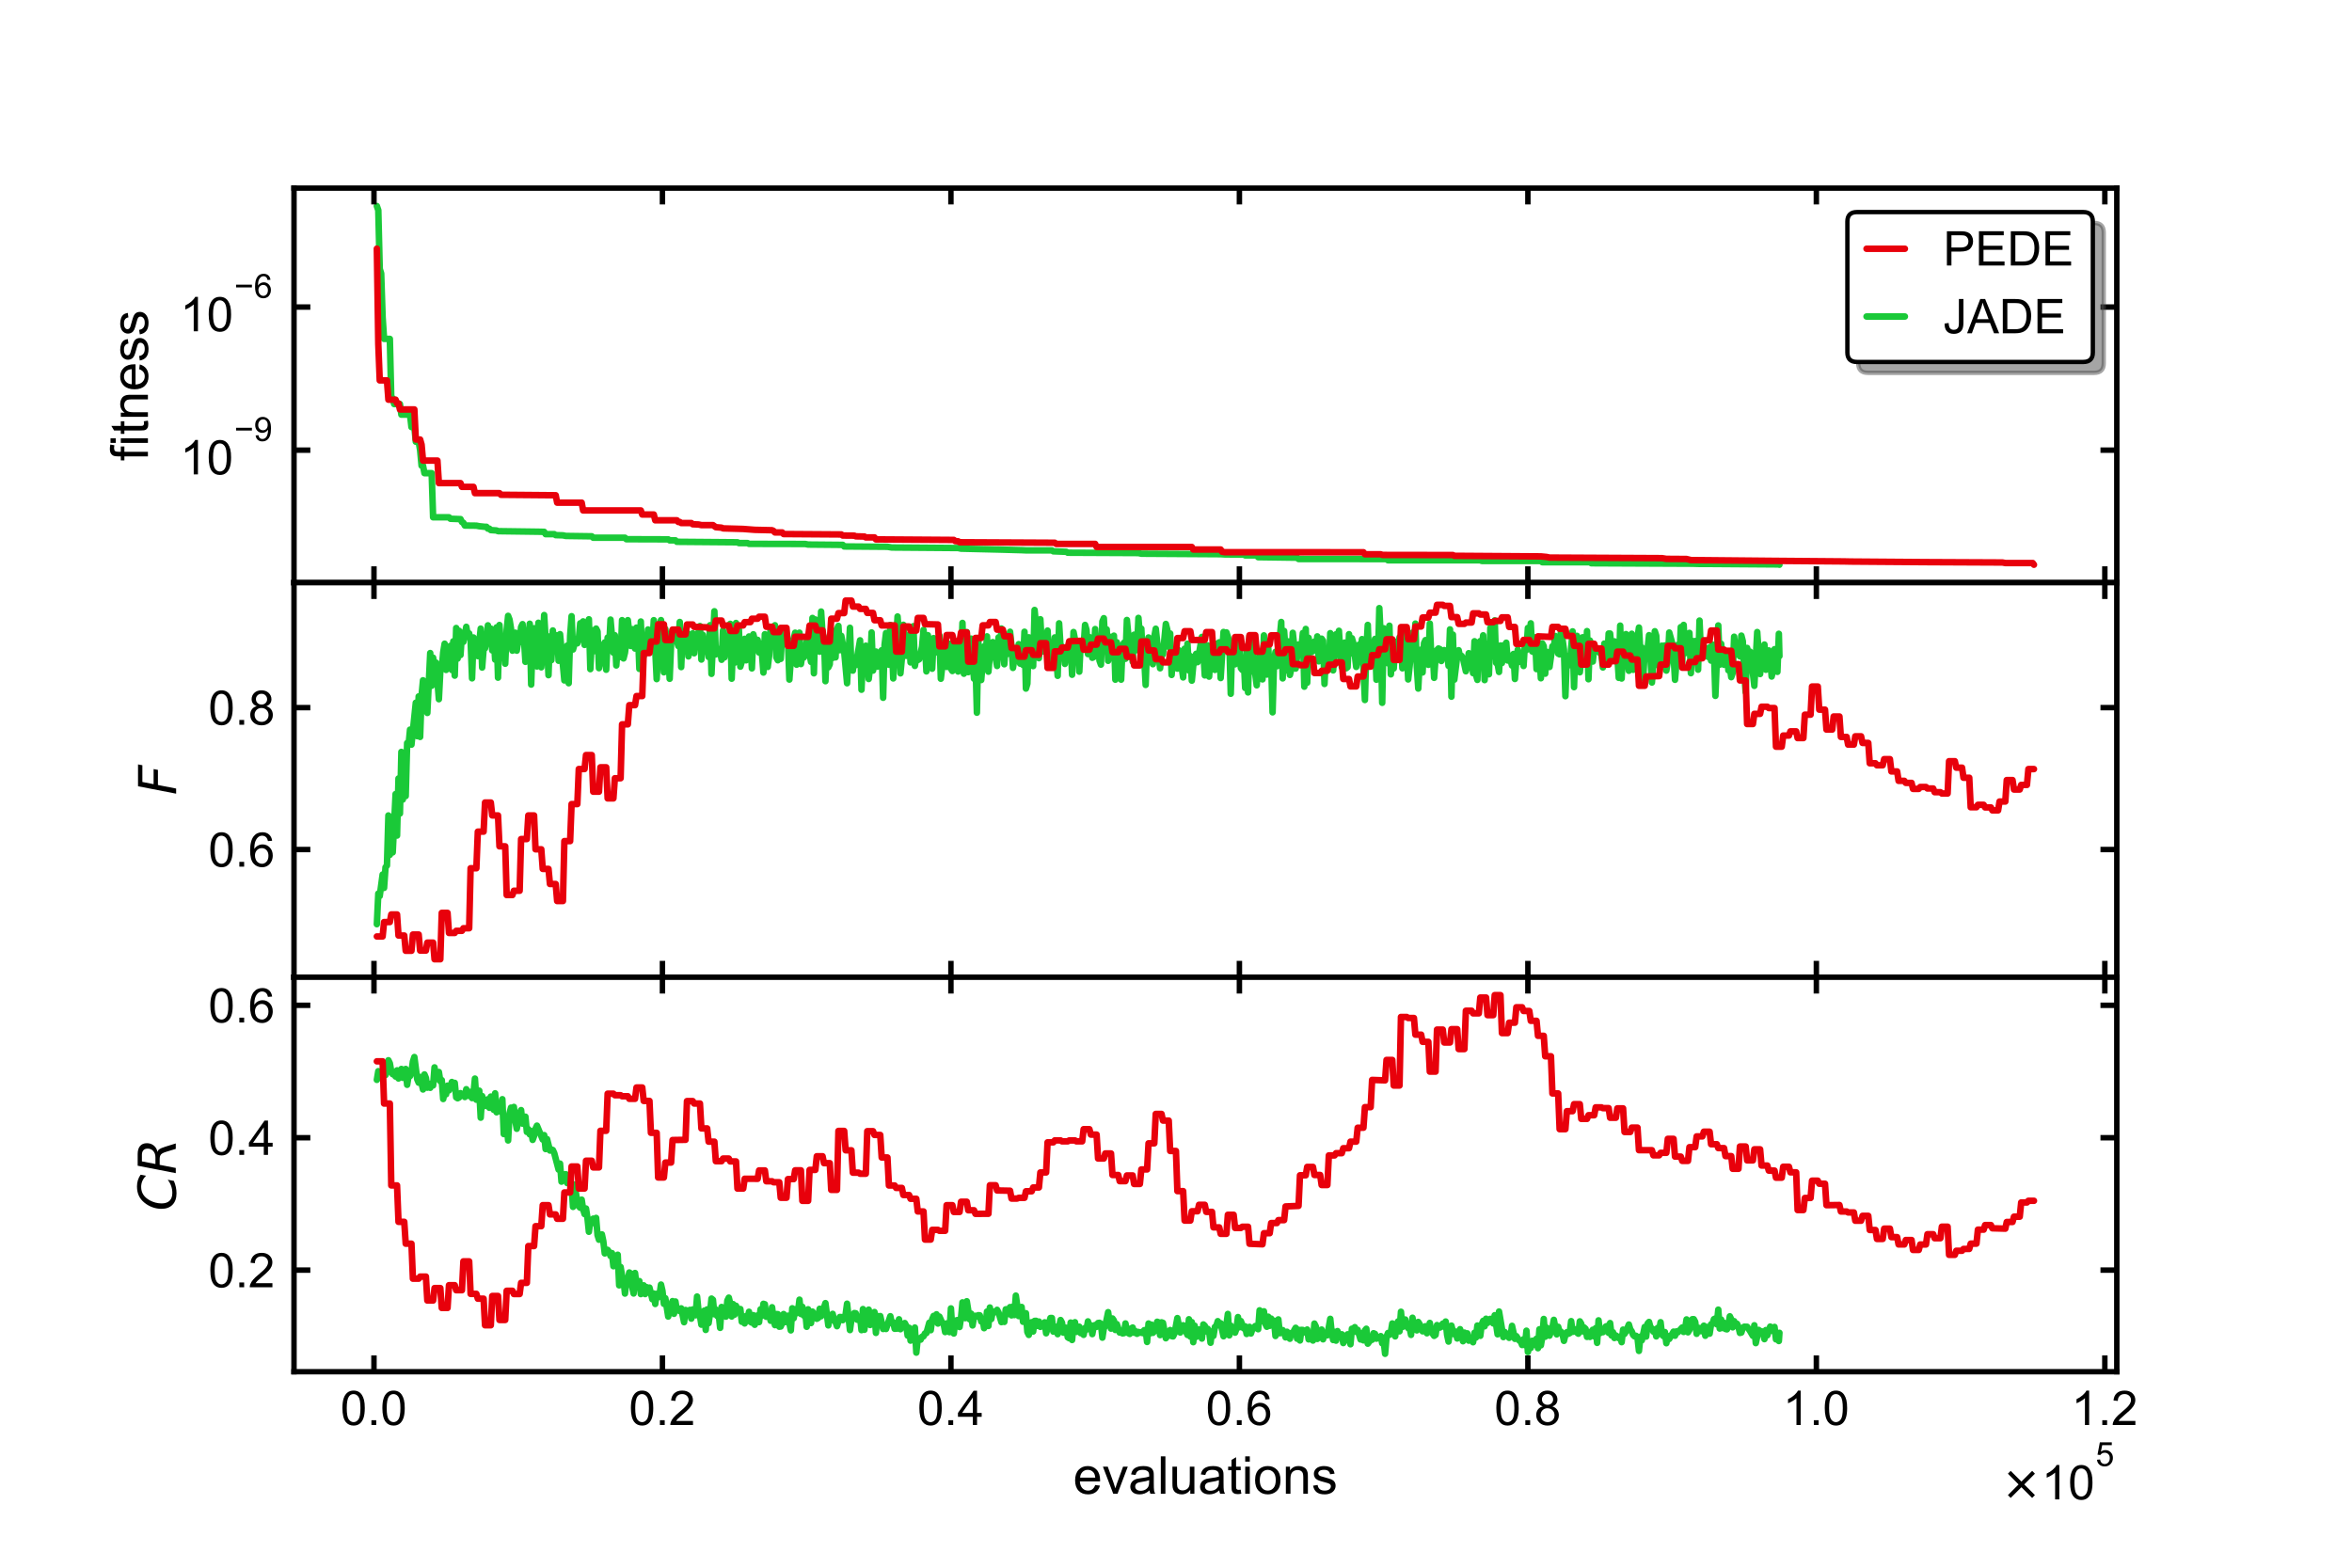<?xml version="1.0" encoding="utf-8" standalone="no"?>
<!DOCTYPE svg PUBLIC "-//W3C//DTD SVG 1.1//EN"
  "http://www.w3.org/Graphics/SVG/1.1/DTD/svg11.dtd">
<!-- Created with matplotlib (https://matplotlib.org/) -->
<svg height="288pt" version="1.1" viewBox="0 0 432 288" width="432pt" xmlns="http://www.w3.org/2000/svg" xmlns:xlink="http://www.w3.org/1999/xlink">
 <defs>
  <style type="text/css">
*{stroke-linecap:butt;stroke-linejoin:round;}
  </style>
 </defs>
 <g id="figure_1">
  <g id="patch_1">
   <path d="M 0 288 
L 432 288 
L 432 0 
L 0 0 
z
" style="fill:#ffffff;"/>
  </g>
  <g id="axes_1">
   <g id="patch_2">
    <path d="M 54 107.04 
L 388.8 107.04 
L 388.8 34.56 
L 54 34.56 
z
" style="fill:#ffffff;"/>
   </g>
   <g id="line2d_1">
    <path clip-path="url(#p06c895797b)" d="M 69.218 37.855 
L 69.483 38.62 
L 69.748 49.387 
L 70.013 50.249 
L 70.278 58.3 
L 70.543 62.258 
L 71.603 62.258 
L 71.867 73.157 
L 72.132 73.157 
L 72.397 74.23 
L 73.457 74.23 
L 73.722 76.174 
L 75.312 76.174 
L 75.576 78.457 
L 76.106 78.457 
L 76.371 81.147 
L 76.901 81.147 
L 77.166 82.706 
L 77.431 85.548 
L 77.696 85.548 
L 77.961 86.925 
L 79.285 86.925 
L 79.55 95.031 
L 82.465 95.031 
L 82.73 95.302 
L 84.584 95.368 
L 84.849 95.899 
L 85.114 96.048 
L 85.379 96.545 
L 87.498 96.57 
L 88.028 96.673 
L 89.088 96.782 
L 89.353 96.782 
L 89.618 97.118 
L 89.883 97.118 
L 90.148 97.383 
L 91.207 97.452 
L 91.472 97.582 
L 98.89 97.682 
L 99.95 97.704 
L 100.215 98.128 
L 101.804 98.128 
L 102.069 98.31 
L 103.394 98.347 
L 103.924 98.458 
L 108.693 98.525 
L 108.958 98.783 
L 114.786 98.783 
L 115.051 99.058 
L 122.734 99.083 
L 122.999 99.268 
L 124.058 99.268 
L 124.323 99.534 
L 135.45 99.625 
L 135.715 99.769 
L 137.305 99.769 
L 137.57 99.912 
L 147.902 99.935 
L 148.432 100.041 
L 154.79 100.099 
L 155.055 100.388 
L 163.003 100.451 
L 163.798 100.582 
L 175.985 100.678 
L 176.514 100.793 
L 183.667 100.961 
L 187.641 101.07 
L 188.436 101.108 
L 193.205 101.108 
L 193.47 101.284 
L 195.854 101.373 
L 196.119 101.54 
L 209.101 101.602 
L 209.631 101.721 
L 224.202 101.81 
L 224.996 101.858 
L 228.44 101.884 
L 228.705 102.028 
L 230.825 102.028 
L 231.09 102.36 
L 238.243 102.457 
L 238.508 102.695 
L 254.668 102.71 
L 254.933 102.927 
L 271.889 102.927 
L 272.154 103.052 
L 283.016 103.062 
L 283.281 103.283 
L 292.023 103.283 
L 292.288 103.475 
L 310.833 103.56 
L 311.893 103.592 
L 314.542 103.604 
L 326.729 103.69 
L 326.832 103.745 
L 326.832 103.745 
" style="fill:none;stroke:#1ac938;stroke-linecap:round;stroke-width:1.2;"/>
   </g>
   <g id="line2d_2">
    <path clip-path="url(#p06c895797b)" d="M 69.218 45.682 
L 69.483 63.225 
L 69.748 69.884 
L 71.073 69.884 
L 71.338 73.424 
L 72.662 73.424 
L 72.927 74.104 
L 73.192 74.104 
L 73.457 75.22 
L 76.106 75.22 
L 76.371 80.745 
L 77.166 80.745 
L 77.431 81.675 
L 77.696 84.615 
L 80.345 84.615 
L 80.61 88.753 
L 84.584 88.753 
L 84.849 89.444 
L 86.968 89.444 
L 87.233 90.598 
L 91.737 90.598 
L 92.002 90.897 
L 102.069 90.983 
L 102.334 92.341 
L 106.838 92.341 
L 107.103 93.773 
L 117.7 93.773 
L 117.965 94.523 
L 120.085 94.523 
L 120.349 95.585 
L 124.323 95.585 
L 124.588 95.892 
L 124.853 95.892 
L 125.118 96.088 
L 126.973 96.088 
L 127.238 96.312 
L 128.297 96.354 
L 128.827 96.467 
L 130.947 96.467 
L 131.476 96.848 
L 132.536 96.939 
L 132.801 97.068 
L 136.51 97.173 
L 138.63 97.335 
L 141.809 97.408 
L 142.074 97.534 
L 142.339 97.812 
L 143.663 97.812 
L 143.928 98.109 
L 154.525 98.182 
L 154.79 98.381 
L 156.91 98.4 
L 157.175 98.528 
L 158.764 98.566 
L 159.029 98.73 
L 160.619 98.73 
L 160.884 99.09 
L 175.19 99.188 
L 175.455 99.405 
L 175.985 99.446 
L 176.249 99.618 
L 193.735 99.707 
L 194 99.921 
L 201.153 99.921 
L 201.418 100.487 
L 218.903 100.487 
L 219.168 100.947 
L 224.202 100.947 
L 224.467 101.362 
L 224.996 101.446 
L 250.43 101.454 
L 250.695 101.822 
L 253.609 101.822 
L 253.874 101.946 
L 266.855 101.966 
L 267.12 102.107 
L 283.016 102.215 
L 284.076 102.317 
L 284.605 102.434 
L 305.27 102.538 
L 306.065 102.668 
L 309.774 102.694 
L 310.568 102.891 
L 322.49 103.002 
L 325.669 103.033 
L 338.651 103.138 
L 339.976 103.165 
L 353.752 103.269 
L 357.196 103.286 
L 367.793 103.335 
L 368.323 103.434 
L 373.357 103.434 
L 373.582 103.745 
L 373.582 103.745 
" style="fill:none;stroke:#e8000b;stroke-linecap:round;stroke-width:1.2;"/>
   </g>
   <g id="matplotlib.axis_1">
    <g id="xtick_1">
     <g id="line2d_3">
      <defs>
       <path d="M 0 0 
L 0 -3 
" id="m64b02dba39" style="stroke:#000000;"/>
      </defs>
      <g>
       <use style="stroke:#000000;" x="68.688" xlink:href="#m64b02dba39" y="107.04"/>
      </g>
     </g>
     <g id="line2d_4">
      <defs>
       <path d="M 0 0 
L 0 3 
" id="ma2f9cbb551" style="stroke:#000000;"/>
      </defs>
      <g>
       <use style="stroke:#000000;" x="68.688" xlink:href="#ma2f9cbb551" y="34.56"/>
      </g>
     </g>
    </g>
    <g id="xtick_2">
     <g id="line2d_5">
      <g>
       <use style="stroke:#000000;" x="121.674" xlink:href="#m64b02dba39" y="107.04"/>
      </g>
     </g>
     <g id="line2d_6">
      <g>
       <use style="stroke:#000000;" x="121.674" xlink:href="#ma2f9cbb551" y="34.56"/>
      </g>
     </g>
    </g>
    <g id="xtick_3">
     <g id="line2d_7">
      <g>
       <use style="stroke:#000000;" x="174.66" xlink:href="#m64b02dba39" y="107.04"/>
      </g>
     </g>
     <g id="line2d_8">
      <g>
       <use style="stroke:#000000;" x="174.66" xlink:href="#ma2f9cbb551" y="34.56"/>
      </g>
     </g>
    </g>
    <g id="xtick_4">
     <g id="line2d_9">
      <g>
       <use style="stroke:#000000;" x="227.646" xlink:href="#m64b02dba39" y="107.04"/>
      </g>
     </g>
     <g id="line2d_10">
      <g>
       <use style="stroke:#000000;" x="227.646" xlink:href="#ma2f9cbb551" y="34.56"/>
      </g>
     </g>
    </g>
    <g id="xtick_5">
     <g id="line2d_11">
      <g>
       <use style="stroke:#000000;" x="280.631" xlink:href="#m64b02dba39" y="107.04"/>
      </g>
     </g>
     <g id="line2d_12">
      <g>
       <use style="stroke:#000000;" x="280.631" xlink:href="#ma2f9cbb551" y="34.56"/>
      </g>
     </g>
    </g>
    <g id="xtick_6">
     <g id="line2d_13">
      <g>
       <use style="stroke:#000000;" x="333.617" xlink:href="#m64b02dba39" y="107.04"/>
      </g>
     </g>
     <g id="line2d_14">
      <g>
       <use style="stroke:#000000;" x="333.617" xlink:href="#ma2f9cbb551" y="34.56"/>
      </g>
     </g>
    </g>
    <g id="xtick_7">
     <g id="line2d_15">
      <g>
       <use style="stroke:#000000;" x="386.603" xlink:href="#m64b02dba39" y="107.04"/>
      </g>
     </g>
     <g id="line2d_16">
      <g>
       <use style="stroke:#000000;" x="386.603" xlink:href="#ma2f9cbb551" y="34.56"/>
      </g>
     </g>
    </g>
   </g>
   <g id="matplotlib.axis_2">
    <g id="ytick_1">
     <g id="line2d_17">
      <defs>
       <path d="M 0 0 
L 3 0 
" id="mee8f4c6f69" style="stroke:#000000;"/>
      </defs>
      <g>
       <use style="stroke:#000000;" x="54" xlink:href="#mee8f4c6f69" y="82.698"/>
      </g>
     </g>
     <g id="line2d_18">
      <defs>
       <path d="M 0 0 
L -3 0 
" id="m4180bcbac9" style="stroke:#000000;"/>
      </defs>
      <g>
       <use style="stroke:#000000;" x="388.8" xlink:href="#m4180bcbac9" y="82.698"/>
      </g>
     </g>
     <g id="text_1">
      <!-- $\mathdefault{10^{-9}}$ -->
      <defs>
       <path d="M 37.25 0 
L 28.469 0 
L 28.469 56 
Q 25.297 52.984 20.141 49.953 
Q 14.984 46.922 10.891 45.406 
L 10.891 53.906 
Q 18.266 57.375 23.781 62.297 
Q 29.297 67.234 31.594 71.875 
L 37.25 71.875 
z
" id="ArialMT-49"/>
       <path d="M 4.156 35.297 
Q 4.156 48 6.766 55.734 
Q 9.375 63.484 14.516 67.672 
Q 19.672 71.875 27.484 71.875 
Q 33.25 71.875 37.594 69.547 
Q 41.938 67.234 44.766 62.859 
Q 47.609 58.5 49.219 52.219 
Q 50.828 45.953 50.828 35.297 
Q 50.828 22.703 48.234 14.969 
Q 45.656 7.234 40.5 3 
Q 35.359 -1.219 27.484 -1.219 
Q 17.141 -1.219 11.234 6.203 
Q 4.156 15.141 4.156 35.297 
z
M 13.188 35.297 
Q 13.188 17.672 17.312 11.828 
Q 21.438 6 27.484 6 
Q 33.547 6 37.672 11.859 
Q 41.797 17.719 41.797 35.297 
Q 41.797 52.984 37.672 58.781 
Q 33.547 64.594 27.391 64.594 
Q 21.344 64.594 17.719 59.469 
Q 13.188 52.938 13.188 35.297 
z
" id="ArialMT-48"/>
       <path d="M 52.828 31.203 
L 5.562 31.203 
L 5.562 39.406 
L 52.828 39.406 
z
" id="ArialMT-8722"/>
       <path d="M 5.469 16.547 
L 13.922 17.328 
Q 14.984 11.375 18.016 8.688 
Q 21.047 6 25.781 6 
Q 29.828 6 32.875 7.859 
Q 35.938 9.719 37.891 12.812 
Q 39.844 15.922 41.156 21.188 
Q 42.484 26.469 42.484 31.938 
Q 42.484 32.516 42.438 33.688 
Q 39.797 29.5 35.234 26.875 
Q 30.672 24.266 25.344 24.266 
Q 16.453 24.266 10.297 30.703 
Q 4.156 37.156 4.156 47.703 
Q 4.156 58.594 10.578 65.234 
Q 17 71.875 26.656 71.875 
Q 33.641 71.875 39.422 68.109 
Q 45.219 64.359 48.219 57.391 
Q 51.219 50.438 51.219 37.25 
Q 51.219 23.531 48.234 15.406 
Q 45.266 7.281 39.375 3.031 
Q 33.5 -1.219 25.594 -1.219 
Q 17.188 -1.219 11.859 3.438 
Q 6.547 8.109 5.469 16.547 
z
M 41.453 48.141 
Q 41.453 55.719 37.422 60.156 
Q 33.406 64.594 27.734 64.594 
Q 21.875 64.594 17.531 59.812 
Q 13.188 55.031 13.188 47.406 
Q 13.188 40.578 17.312 36.297 
Q 21.438 32.031 27.484 32.031 
Q 33.594 32.031 37.516 36.297 
Q 41.453 40.578 41.453 48.141 
z
" id="ArialMT-57"/>
      </defs>
      <g transform="translate(33.076 87.236)scale(0.088 -0.088)">
       <use transform="translate(0 0.994)" xlink:href="#ArialMT-49"/>
       <use transform="translate(55.615 0.994)" xlink:href="#ArialMT-48"/>
       <use transform="translate(112.973 70.688)scale(0.7)" xlink:href="#ArialMT-8722"/>
       <use transform="translate(153.852 70.688)scale(0.7)" xlink:href="#ArialMT-57"/>
      </g>
     </g>
    </g>
    <g id="ytick_2">
     <g id="line2d_19">
      <g>
       <use style="stroke:#000000;" x="54" xlink:href="#mee8f4c6f69" y="56.406"/>
      </g>
     </g>
     <g id="line2d_20">
      <g>
       <use style="stroke:#000000;" x="388.8" xlink:href="#m4180bcbac9" y="56.406"/>
      </g>
     </g>
     <g id="text_2">
      <!-- $\mathdefault{10^{-6}}$ -->
      <defs>
       <path d="M 49.75 54.047 
L 41.016 53.375 
Q 39.844 58.547 37.703 60.891 
Q 34.125 64.656 28.906 64.656 
Q 24.703 64.656 21.531 62.312 
Q 17.391 59.281 14.984 53.469 
Q 12.594 47.656 12.5 36.922 
Q 15.672 41.75 20.266 44.094 
Q 24.859 46.438 29.891 46.438 
Q 38.672 46.438 44.844 39.969 
Q 51.031 33.5 51.031 23.25 
Q 51.031 16.5 48.125 10.719 
Q 45.219 4.938 40.141 1.859 
Q 35.062 -1.219 28.609 -1.219 
Q 17.625 -1.219 10.688 6.859 
Q 3.766 14.938 3.766 33.5 
Q 3.766 54.25 11.422 63.672 
Q 18.109 71.875 29.438 71.875 
Q 37.891 71.875 43.281 67.141 
Q 48.688 62.406 49.75 54.047 
z
M 13.875 23.188 
Q 13.875 18.656 15.797 14.5 
Q 17.719 10.359 21.188 8.172 
Q 24.656 6 28.469 6 
Q 34.031 6 38.031 10.484 
Q 42.047 14.984 42.047 22.703 
Q 42.047 30.125 38.078 34.391 
Q 34.125 38.672 28.125 38.672 
Q 22.172 38.672 18.016 34.391 
Q 13.875 30.125 13.875 23.188 
z
" id="ArialMT-54"/>
      </defs>
      <g transform="translate(33.076 60.944)scale(0.088 -0.088)">
       <use transform="translate(0 0.994)" xlink:href="#ArialMT-49"/>
       <use transform="translate(55.615 0.994)" xlink:href="#ArialMT-48"/>
       <use transform="translate(112.973 70.688)scale(0.7)" xlink:href="#ArialMT-8722"/>
       <use transform="translate(153.852 70.688)scale(0.7)" xlink:href="#ArialMT-54"/>
      </g>
     </g>
    </g>
    <g id="text_3">
     <!-- fitness -->
     <defs>
      <path d="M 8.688 0 
L 8.688 45.016 
L 0.922 45.016 
L 0.922 51.859 
L 8.688 51.859 
L 8.688 57.375 
Q 8.688 62.594 9.625 65.141 
Q 10.891 68.562 14.078 70.672 
Q 17.281 72.797 23.047 72.797 
Q 26.766 72.797 31.25 71.922 
L 29.938 64.266 
Q 27.203 64.75 24.75 64.75 
Q 20.75 64.75 19.094 63.031 
Q 17.438 61.328 17.438 56.641 
L 17.438 51.859 
L 27.547 51.859 
L 27.547 45.016 
L 17.438 45.016 
L 17.438 0 
z
" id="ArialMT-102"/>
      <path d="M 6.641 61.469 
L 6.641 71.578 
L 15.438 71.578 
L 15.438 61.469 
z
M 6.641 0 
L 6.641 51.859 
L 15.438 51.859 
L 15.438 0 
z
" id="ArialMT-105"/>
      <path d="M 25.781 7.859 
L 27.047 0.094 
Q 23.344 -0.688 20.406 -0.688 
Q 15.625 -0.688 12.984 0.828 
Q 10.359 2.344 9.281 4.812 
Q 8.203 7.281 8.203 15.188 
L 8.203 45.016 
L 1.766 45.016 
L 1.766 51.859 
L 8.203 51.859 
L 8.203 64.703 
L 16.938 69.969 
L 16.938 51.859 
L 25.781 51.859 
L 25.781 45.016 
L 16.938 45.016 
L 16.938 14.703 
Q 16.938 10.938 17.406 9.859 
Q 17.875 8.797 18.922 8.156 
Q 19.969 7.516 21.922 7.516 
Q 23.391 7.516 25.781 7.859 
z
" id="ArialMT-116"/>
      <path d="M 6.594 0 
L 6.594 51.859 
L 14.5 51.859 
L 14.5 44.484 
Q 20.219 53.031 31 53.031 
Q 35.688 53.031 39.625 51.344 
Q 43.562 49.656 45.516 46.922 
Q 47.469 44.188 48.25 40.438 
Q 48.734 37.984 48.734 31.891 
L 48.734 0 
L 39.938 0 
L 39.938 31.547 
Q 39.938 36.922 38.906 39.578 
Q 37.891 42.234 35.281 43.812 
Q 32.672 45.406 29.156 45.406 
Q 23.531 45.406 19.453 41.844 
Q 15.375 38.281 15.375 28.328 
L 15.375 0 
z
" id="ArialMT-110"/>
      <path d="M 42.094 16.703 
L 51.172 15.578 
Q 49.031 7.625 43.219 3.219 
Q 37.406 -1.172 28.375 -1.172 
Q 17 -1.172 10.328 5.828 
Q 3.656 12.844 3.656 25.484 
Q 3.656 38.578 10.391 45.797 
Q 17.141 53.031 27.875 53.031 
Q 38.281 53.031 44.875 45.953 
Q 51.469 38.875 51.469 26.031 
Q 51.469 25.25 51.422 23.688 
L 12.75 23.688 
Q 13.234 15.141 17.578 10.594 
Q 21.922 6.062 28.422 6.062 
Q 33.25 6.062 36.672 8.594 
Q 40.094 11.141 42.094 16.703 
z
M 13.234 30.906 
L 42.188 30.906 
Q 41.609 37.453 38.875 40.719 
Q 34.672 45.797 27.984 45.797 
Q 21.922 45.797 17.797 41.75 
Q 13.672 37.703 13.234 30.906 
z
" id="ArialMT-101"/>
      <path d="M 3.078 15.484 
L 11.766 16.844 
Q 12.5 11.625 15.844 8.844 
Q 19.188 6.062 25.203 6.062 
Q 31.25 6.062 34.172 8.516 
Q 37.109 10.984 37.109 14.312 
Q 37.109 17.281 34.516 19 
Q 32.719 20.172 25.531 21.969 
Q 15.875 24.422 12.141 26.203 
Q 8.406 27.984 6.469 31.125 
Q 4.547 34.281 4.547 38.094 
Q 4.547 41.547 6.125 44.5 
Q 7.719 47.469 10.453 49.422 
Q 12.5 50.922 16.031 51.969 
Q 19.578 53.031 23.641 53.031 
Q 29.734 53.031 34.344 51.266 
Q 38.969 49.516 41.156 46.5 
Q 43.359 43.5 44.188 38.484 
L 35.594 37.312 
Q 35.016 41.312 32.203 43.547 
Q 29.391 45.797 24.266 45.797 
Q 18.219 45.797 15.625 43.797 
Q 13.031 41.797 13.031 39.109 
Q 13.031 37.406 14.109 36.031 
Q 15.188 34.625 17.484 33.688 
Q 18.797 33.203 25.25 31.453 
Q 34.578 28.953 38.25 27.359 
Q 41.938 25.781 44.031 22.75 
Q 46.141 19.734 46.141 15.234 
Q 46.141 10.844 43.578 6.953 
Q 41.016 3.078 36.172 0.953 
Q 31.344 -1.172 25.25 -1.172 
Q 15.141 -1.172 9.844 3.031 
Q 4.547 7.234 3.078 15.484 
z
" id="ArialMT-115"/>
     </defs>
     <g transform="translate(27.168 84.672)rotate(-90)scale(0.096 -0.096)">
      <use xlink:href="#ArialMT-102"/>
      <use x="27.783" xlink:href="#ArialMT-105"/>
      <use x="50" xlink:href="#ArialMT-116"/>
      <use x="77.783" xlink:href="#ArialMT-110"/>
      <use x="133.398" xlink:href="#ArialMT-101"/>
      <use x="189.014" xlink:href="#ArialMT-115"/>
      <use x="239.014" xlink:href="#ArialMT-115"/>
     </g>
    </g>
   </g>
   <g id="patch_3">
    <path d="M 54 107.04 
L 54 34.56 
" style="fill:none;stroke:#000000;stroke-linecap:square;stroke-linejoin:miter;"/>
   </g>
   <g id="patch_4">
    <path d="M 388.8 107.04 
L 388.8 34.56 
" style="fill:none;stroke:#000000;stroke-linecap:square;stroke-linejoin:miter;"/>
   </g>
   <g id="patch_5">
    <path d="M 54 107.04 
L 388.8 107.04 
" style="fill:none;stroke:#000000;stroke-linecap:square;stroke-linejoin:miter;"/>
   </g>
   <g id="patch_6">
    <path d="M 54 34.56 
L 388.8 34.56 
" style="fill:none;stroke:#000000;stroke-linecap:square;stroke-linejoin:miter;"/>
   </g>
   <g id="legend_1">
    <g id="patch_7">
     <path d="M 343.075 68.496 
L 384.64 68.496 
Q 386.4 68.496 386.4 66.736 
L 386.4 42.72 
Q 386.4 40.96 384.64 40.96 
L 343.075 40.96 
Q 341.315 40.96 341.315 42.72 
L 341.315 66.736 
Q 341.315 68.496 343.075 68.496 
z
" style="fill:#4c4c4c;opacity:0.5;stroke:#4c4c4c;stroke-linejoin:miter;stroke-width:0.8;"/>
    </g>
    <g id="patch_8">
     <path d="M 341.075 66.496 
L 382.64 66.496 
Q 384.4 66.496 384.4 64.736 
L 384.4 40.72 
Q 384.4 38.96 382.64 38.96 
L 341.075 38.96 
Q 339.315 38.96 339.315 40.72 
L 339.315 64.736 
Q 339.315 66.496 341.075 66.496 
z
" style="fill:#ffffff;stroke:#000000;stroke-linejoin:miter;stroke-width:0.8;"/>
    </g>
    <g id="line2d_21">
     <path d="M 342.835 45.699 
L 349.875 45.699 
" style="fill:none;stroke:#e8000b;stroke-linecap:round;stroke-width:1.2;"/>
    </g>
    <g id="line2d_22"/>
    <g id="text_4">
     <!-- PEDE -->
     <defs>
      <path d="M 7.719 0 
L 7.719 71.578 
L 34.719 71.578 
Q 41.844 71.578 45.609 70.906 
Q 50.875 70.016 54.438 67.547 
Q 58.016 65.094 60.188 60.641 
Q 62.359 56.203 62.359 50.875 
Q 62.359 41.75 56.547 35.422 
Q 50.734 29.109 35.547 29.109 
L 17.188 29.109 
L 17.188 0 
z
M 17.188 37.547 
L 35.688 37.547 
Q 44.875 37.547 48.734 40.969 
Q 52.594 44.391 52.594 50.594 
Q 52.594 55.078 50.312 58.266 
Q 48.047 61.469 44.344 62.5 
Q 41.938 63.141 35.5 63.141 
L 17.188 63.141 
z
" id="ArialMT-80"/>
      <path d="M 7.906 0 
L 7.906 71.578 
L 59.672 71.578 
L 59.672 63.141 
L 17.391 63.141 
L 17.391 41.219 
L 56.984 41.219 
L 56.984 32.812 
L 17.391 32.812 
L 17.391 8.453 
L 61.328 8.453 
L 61.328 0 
z
" id="ArialMT-69"/>
      <path d="M 7.719 0 
L 7.719 71.578 
L 32.375 71.578 
Q 40.719 71.578 45.125 70.562 
Q 51.266 69.141 55.609 65.438 
Q 61.281 60.641 64.078 53.188 
Q 66.891 45.75 66.891 36.188 
Q 66.891 28.031 64.984 21.734 
Q 63.094 15.438 60.109 11.297 
Q 57.125 7.172 53.578 4.797 
Q 50.047 2.438 45.047 1.219 
Q 40.047 0 33.547 0 
z
M 17.188 8.453 
L 32.469 8.453 
Q 39.547 8.453 43.578 9.766 
Q 47.609 11.078 50 13.484 
Q 53.375 16.844 55.25 22.531 
Q 57.125 28.219 57.125 36.328 
Q 57.125 47.562 53.438 53.594 
Q 49.75 59.625 44.484 61.672 
Q 40.672 63.141 32.234 63.141 
L 17.188 63.141 
z
" id="ArialMT-68"/>
     </defs>
     <g transform="translate(356.915 48.779)scale(0.088 -0.088)">
      <use xlink:href="#ArialMT-80"/>
      <use x="66.699" xlink:href="#ArialMT-69"/>
      <use x="133.398" xlink:href="#ArialMT-68"/>
      <use x="205.615" xlink:href="#ArialMT-69"/>
     </g>
    </g>
    <g id="line2d_23">
     <path d="M 342.835 58.147 
L 349.875 58.147 
" style="fill:none;stroke:#1ac938;stroke-linecap:round;stroke-width:1.2;"/>
    </g>
    <g id="line2d_24"/>
    <g id="text_5">
     <!-- JADE -->
     <defs>
      <path d="M 2.875 20.312 
L 11.422 21.484 
Q 11.766 13.281 14.5 10.25 
Q 17.234 7.234 22.078 7.234 
Q 25.641 7.234 28.219 8.859 
Q 30.812 10.5 31.781 13.297 
Q 32.766 16.109 32.766 22.266 
L 32.766 71.578 
L 42.234 71.578 
L 42.234 22.797 
Q 42.234 13.812 40.062 8.875 
Q 37.891 3.953 33.172 1.359 
Q 28.469 -1.219 22.125 -1.219 
Q 12.703 -1.219 7.688 4.203 
Q 2.688 9.625 2.875 20.312 
z
" id="ArialMT-74"/>
      <path d="M -0.141 0 
L 27.344 71.578 
L 37.547 71.578 
L 66.844 0 
L 56.062 0 
L 47.703 21.688 
L 17.781 21.688 
L 9.906 0 
z
M 20.516 29.391 
L 44.781 29.391 
L 37.312 49.219 
Q 33.891 58.25 32.234 64.062 
Q 30.859 57.172 28.375 50.391 
z
" id="ArialMT-65"/>
     </defs>
     <g transform="translate(356.915 61.227)scale(0.088 -0.088)">
      <use xlink:href="#ArialMT-74"/>
      <use x="50" xlink:href="#ArialMT-65"/>
      <use x="116.699" xlink:href="#ArialMT-68"/>
      <use x="188.916" xlink:href="#ArialMT-69"/>
     </g>
    </g>
   </g>
  </g>
  <g id="axes_2">
   <g id="patch_9">
    <path d="M 54 179.52 
L 388.8 179.52 
L 388.8 107.04 
L 54 107.04 
z
" style="fill:#ffffff;"/>
   </g>
   <g id="line2d_25">
    <path clip-path="url(#pa65b039761)" d="M 69.218 169.783 
L 69.483 164.158 
L 69.748 164.608 
L 70.278 160.663 
L 70.543 163.118 
L 70.808 159.336 
L 71.073 159.005 
L 71.338 149.808 
L 71.603 157.045 
L 71.867 154.542 
L 72.132 156.592 
L 72.662 145.874 
L 72.927 153.5 
L 73.192 143.016 
L 73.457 149.453 
L 73.722 138.136 
L 73.987 146.882 
L 74.252 141.677 
L 74.517 146.247 
L 74.782 136.501 
L 75.047 136.801 
L 75.312 134.041 
L 75.576 136.797 
L 76.371 129.102 
L 76.636 135.239 
L 76.901 127.938 
L 77.166 135.38 
L 77.431 127.749 
L 77.696 124.977 
L 77.961 126.71 
L 78.226 126.127 
L 78.491 130.972 
L 79.021 119.974 
L 79.285 125.987 
L 79.55 120.822 
L 79.815 122.7 
L 80.08 121.727 
L 80.61 128.451 
L 80.875 123.291 
L 81.14 122.862 
L 81.405 119.839 
L 81.67 118.253 
L 81.935 123.071 
L 82.2 119.277 
L 82.465 119.64 
L 82.73 118.635 
L 82.994 123.082 
L 83.259 117.818 
L 83.524 124.12 
L 83.789 115.372 
L 84.054 120.99 
L 84.319 115.88 
L 84.584 120.336 
L 84.849 116.248 
L 85.114 117.914 
L 85.644 115.153 
L 85.909 116.645 
L 86.174 116.368 
L 86.439 117.664 
L 86.703 124.615 
L 86.968 117.115 
L 87.233 118.677 
L 87.498 119.292 
L 87.763 120.534 
L 88.293 115.483 
L 88.558 122.634 
L 88.823 119.271 
L 89.088 119.098 
L 89.353 117.753 
L 89.618 114.881 
L 89.883 118.131 
L 90.148 115.476 
L 90.412 119.488 
L 90.677 116.787 
L 90.942 121.173 
L 91.207 115.254 
L 91.472 124.493 
L 91.737 114.82 
L 92.002 118.898 
L 92.267 120.894 
L 92.532 117.204 
L 92.797 121.931 
L 93.062 115.732 
L 93.327 113.14 
L 93.592 113.843 
L 93.857 115.474 
L 94.122 119.533 
L 94.386 117.09 
L 94.651 116.233 
L 94.916 119.534 
L 95.181 117.684 
L 95.446 117.986 
L 95.711 115.194 
L 95.976 114.662 
L 96.241 117.416 
L 96.506 121.583 
L 96.771 118.194 
L 97.036 117.941 
L 97.301 114.587 
L 97.566 125.764 
L 97.831 117.435 
L 98.095 115.414 
L 98.36 117.442 
L 98.625 122.439 
L 98.89 114.41 
L 99.155 116.692 
L 99.42 122.592 
L 99.685 119.187 
L 99.95 112.994 
L 100.215 117.396 
L 100.48 118.471 
L 100.745 124.039 
L 101.01 116.903 
L 101.275 121.28 
L 101.54 115.823 
L 101.804 118.834 
L 102.334 116.704 
L 102.599 121.386 
L 102.864 116.5 
L 103.659 125 
L 103.924 120.651 
L 104.189 118.594 
L 104.454 125.514 
L 104.719 116.847 
L 104.984 113.204 
L 105.249 119.318 
L 105.778 117.42 
L 106.043 118.184 
L 106.308 117.44 
L 106.573 114.51 
L 106.838 115.904 
L 107.103 114.156 
L 107.368 118.476 
L 107.633 117.788 
L 108.163 113.77 
L 108.428 122.929 
L 108.693 117.833 
L 108.958 115.784 
L 109.222 119.617 
L 109.487 115.477 
L 109.752 116.005 
L 110.017 122.751 
L 110.282 121.393 
L 110.547 118.48 
L 110.812 121.519 
L 111.077 118.015 
L 111.342 123.036 
L 111.607 117.131 
L 111.872 119.141 
L 112.137 113.826 
L 112.667 119.912 
L 112.931 116.7 
L 113.196 122.251 
L 113.461 118.787 
L 113.726 117.842 
L 113.991 120.703 
L 114.256 113.929 
L 114.521 120.96 
L 114.786 119.925 
L 115.051 117.749 
L 115.316 113.93 
L 115.846 118.667 
L 116.111 115.589 
L 116.376 118.306 
L 116.64 119.144 
L 116.905 115.298 
L 117.17 116.012 
L 117.435 122.88 
L 117.7 114.178 
L 117.965 121.002 
L 118.23 120.586 
L 118.495 117.997 
L 118.76 118.801 
L 119.025 115.641 
L 119.555 118.394 
L 119.82 118.559 
L 120.085 113.935 
L 120.614 124.759 
L 121.144 115.06 
L 121.409 113.921 
L 121.939 123.504 
L 122.204 115.563 
L 122.734 119.664 
L 122.999 124.699 
L 123.264 118.243 
L 123.529 115.847 
L 123.794 117.169 
L 124.058 116.719 
L 124.588 118.677 
L 124.853 114.265 
L 125.118 122.551 
L 125.383 116.324 
L 125.913 119.404 
L 126.178 116.179 
L 126.443 120.587 
L 126.708 117.676 
L 127.238 116.348 
L 127.503 120.012 
L 127.767 116.569 
L 128.032 118.451 
L 128.297 116.141 
L 128.562 115.009 
L 128.827 121.165 
L 129.092 116.627 
L 129.357 119.307 
L 129.622 119.364 
L 129.887 118.642 
L 130.152 120.694 
L 130.417 114.856 
L 130.682 123.793 
L 131.212 112.295 
L 131.476 120.22 
L 131.741 119.159 
L 132.271 119.689 
L 132.536 121.207 
L 132.801 115.832 
L 133.066 120.773 
L 133.331 117.517 
L 133.596 116.881 
L 133.861 119.462 
L 134.126 114.603 
L 134.391 124.682 
L 134.656 118.007 
L 134.921 121.752 
L 135.185 114.448 
L 135.45 117.415 
L 135.715 115.614 
L 135.98 122.468 
L 136.245 121.583 
L 136.775 117.359 
L 137.04 121.302 
L 137.57 116.928 
L 137.835 117.486 
L 138.1 122.792 
L 138.365 116.527 
L 138.63 117.561 
L 138.894 119.356 
L 139.159 117.547 
L 139.424 119.879 
L 139.689 118.207 
L 139.954 120.124 
L 140.219 123.556 
L 140.484 116.516 
L 140.749 117.178 
L 141.014 122.524 
L 141.279 120.411 
L 141.544 115.288 
L 141.809 118.035 
L 142.074 118.422 
L 142.339 114.864 
L 142.604 120.789 
L 142.868 121.298 
L 143.133 116.131 
L 143.398 121.043 
L 143.663 116.296 
L 143.928 118.028 
L 144.193 116.908 
L 144.458 116.934 
L 144.723 117.661 
L 144.988 124.846 
L 145.253 121.131 
L 145.518 121.467 
L 145.783 117.285 
L 146.048 116.234 
L 146.313 122.11 
L 146.577 120.72 
L 146.842 116.229 
L 147.107 121.994 
L 147.372 120.28 
L 147.637 120.792 
L 147.902 120.223 
L 148.167 117.833 
L 148.432 118.781 
L 148.962 121.599 
L 149.227 113.526 
L 149.492 123.692 
L 149.757 113.799 
L 150.022 114.261 
L 150.286 116.366 
L 150.551 119.723 
L 150.816 112.346 
L 151.081 116.473 
L 151.346 117.081 
L 151.611 125.14 
L 151.876 119.152 
L 152.141 122.596 
L 152.406 122.03 
L 152.671 115.703 
L 152.936 120.874 
L 153.201 119.764 
L 153.466 120.767 
L 153.731 115.539 
L 153.995 114.981 
L 154.26 119.446 
L 154.525 116.814 
L 155.055 119.708 
L 155.585 125.518 
L 156.115 115.33 
L 156.38 122.717 
L 156.645 123.198 
L 156.91 120.89 
L 157.175 122.196 
L 157.969 117.631 
L 158.234 126.711 
L 158.499 120.169 
L 159.029 118.621 
L 159.294 120.559 
L 159.559 124.737 
L 159.824 122.43 
L 160.089 116.189 
L 160.354 123.191 
L 160.884 119.693 
L 161.149 122.477 
L 161.413 121.345 
L 161.678 121.835 
L 161.943 119.459 
L 162.208 128.19 
L 162.473 118.442 
L 162.738 116.294 
L 163.003 118.696 
L 163.268 122.119 
L 163.533 114.822 
L 163.798 117.757 
L 164.063 124.634 
L 164.328 118.474 
L 164.593 118.203 
L 164.858 113.256 
L 165.122 116.721 
L 165.387 123.699 
L 165.652 120.939 
L 165.917 114.778 
L 166.447 120.484 
L 166.712 119.589 
L 166.977 116.668 
L 167.242 121.694 
L 167.507 116.927 
L 167.772 115.034 
L 168.037 122.332 
L 168.302 120.774 
L 168.567 121.26 
L 168.831 121.112 
L 169.361 118.799 
L 169.626 115.716 
L 169.891 118.258 
L 170.156 123.34 
L 170.421 116.692 
L 170.686 118.607 
L 170.951 117.356 
L 171.216 122.848 
L 171.481 117.228 
L 171.746 117.974 
L 172.011 117.424 
L 172.276 119.911 
L 172.54 116.719 
L 172.805 124.691 
L 173.07 122.423 
L 173.335 118.859 
L 173.6 118.99 
L 173.865 122.516 
L 174.13 121.539 
L 174.395 118.268 
L 174.66 122.843 
L 174.925 123.272 
L 175.455 117.863 
L 175.72 119.566 
L 175.985 123.365 
L 176.249 120.521 
L 176.514 121.519 
L 176.779 114.437 
L 177.044 123.767 
L 177.309 118.203 
L 177.574 116.12 
L 177.839 123.48 
L 178.104 119.462 
L 178.369 117.323 
L 178.899 124.685 
L 179.164 121.267 
L 179.429 130.93 
L 179.694 117.734 
L 179.958 124.023 
L 180.223 124.928 
L 180.753 118.741 
L 181.018 120.625 
L 181.283 116.906 
L 181.548 123.393 
L 181.813 120.291 
L 182.078 118.508 
L 182.343 117.964 
L 183.138 122.348 
L 183.403 117.095 
L 183.667 120.545 
L 183.932 115.467 
L 184.462 122.029 
L 184.727 117.676 
L 184.992 120.168 
L 185.257 118.984 
L 185.522 116.056 
L 185.787 118.69 
L 186.052 122.701 
L 186.317 121.044 
L 186.582 120.31 
L 186.847 121.363 
L 187.112 118.337 
L 187.376 121.917 
L 187.641 120.357 
L 187.906 122.161 
L 188.171 116.058 
L 188.436 126.497 
L 188.701 125.591 
L 188.966 117.083 
L 189.231 120.335 
L 189.761 122.366 
L 190.026 112.056 
L 190.556 117.614 
L 190.821 120.919 
L 191.086 113.762 
L 191.35 118.635 
L 191.615 119.699 
L 191.88 117.578 
L 192.145 117.892 
L 192.41 115.842 
L 192.675 120.723 
L 192.94 118.745 
L 193.205 121.547 
L 193.47 120.235 
L 193.735 117.1 
L 194.265 124.156 
L 194.53 114.51 
L 194.795 118.831 
L 195.059 118.761 
L 195.324 118.989 
L 195.589 121.966 
L 195.854 119.256 
L 196.119 119.78 
L 196.384 120.973 
L 196.649 118.145 
L 196.914 123.958 
L 197.179 116.11 
L 197.709 118.803 
L 197.974 118.503 
L 198.239 123.39 
L 198.504 117.96 
L 199.033 118.813 
L 199.298 114.804 
L 199.563 115.717 
L 199.828 120.162 
L 200.093 117.038 
L 200.358 117.208 
L 200.623 120.843 
L 200.888 120.704 
L 201.153 115.564 
L 201.418 120.408 
L 201.683 117.381 
L 201.948 121.36 
L 202.213 122.099 
L 202.477 114.17 
L 202.742 113.568 
L 203.007 118.249 
L 203.272 115.63 
L 203.537 121.398 
L 203.802 119.864 
L 204.067 116.99 
L 204.332 118.767 
L 204.597 116.779 
L 204.862 124.862 
L 205.127 117.987 
L 205.392 119.063 
L 205.922 124.857 
L 206.186 118.595 
L 206.451 118.068 
L 206.716 121.025 
L 206.981 113.899 
L 207.511 119.474 
L 207.776 117.402 
L 208.041 121.549 
L 208.306 116.598 
L 208.571 117.448 
L 208.836 119.438 
L 209.101 113.513 
L 209.366 116.789 
L 209.631 115.491 
L 209.895 120.896 
L 210.16 120.952 
L 210.425 125.828 
L 210.69 118.349 
L 210.955 117.112 
L 211.22 117.62 
L 211.485 118.661 
L 211.75 122.02 
L 212.015 116.98 
L 212.28 115.503 
L 213.075 122.769 
L 213.34 120.366 
L 213.604 120.201 
L 214.134 114.627 
L 214.399 115.674 
L 214.664 118.838 
L 214.929 116.379 
L 215.194 123.994 
L 215.459 120.772 
L 215.724 120.874 
L 215.989 119.119 
L 216.254 122.835 
L 216.519 119.453 
L 216.784 122.533 
L 217.049 122.651 
L 217.313 124.449 
L 217.578 119.178 
L 217.843 122.254 
L 218.108 118.252 
L 218.373 123.161 
L 218.638 120.526 
L 218.903 125.041 
L 219.168 122.272 
L 219.433 121.609 
L 219.698 120.113 
L 219.963 121.644 
L 220.758 117.008 
L 221.022 119.697 
L 221.287 124.078 
L 221.552 122.217 
L 221.817 118.568 
L 222.082 124.303 
L 222.347 120.294 
L 222.612 122.864 
L 222.877 121.366 
L 223.142 123.071 
L 223.407 118.266 
L 223.672 118.699 
L 223.937 117.995 
L 224.202 124.566 
L 224.731 116.102 
L 224.996 119.456 
L 225.261 116.177 
L 225.791 117.816 
L 226.056 127.453 
L 226.321 118.265 
L 226.851 122.04 
L 227.116 118.119 
L 227.381 120.522 
L 227.646 119.485 
L 227.911 122.723 
L 228.176 123.065 
L 228.44 120.882 
L 228.705 126.391 
L 228.97 118.778 
L 229.235 127.204 
L 229.5 116.883 
L 229.765 121.062 
L 230.03 117.416 
L 230.295 123.375 
L 230.56 123.806 
L 230.825 125.901 
L 231.09 122.444 
L 231.355 120.508 
L 231.62 123.506 
L 231.885 124.81 
L 232.149 116.726 
L 232.414 121.703 
L 232.679 123.927 
L 232.944 119.024 
L 233.209 123.426 
L 233.474 121.572 
L 233.739 130.863 
L 234.004 121.523 
L 234.269 119.749 
L 234.534 122.391 
L 234.799 118.116 
L 235.064 117.169 
L 235.329 114.264 
L 235.594 124.629 
L 235.858 115.914 
L 236.388 123.193 
L 236.653 117.837 
L 236.918 123.994 
L 237.183 122.918 
L 237.448 116.254 
L 237.713 118.649 
L 237.978 122.822 
L 238.508 118.402 
L 238.773 120.234 
L 239.038 118.934 
L 239.303 116.286 
L 239.568 126.148 
L 239.832 115.544 
L 240.097 125.423 
L 240.362 117.179 
L 240.627 119.537 
L 240.892 119.807 
L 241.157 118.189 
L 241.422 117.865 
L 241.687 119.522 
L 241.952 116.913 
L 242.217 121.494 
L 242.747 117.332 
L 243.012 117.723 
L 243.277 125.65 
L 243.541 119.755 
L 243.806 119.714 
L 244.071 122.828 
L 244.336 116.318 
L 244.601 122.768 
L 244.866 123.156 
L 245.396 116.52 
L 245.661 119.616 
L 245.926 115.884 
L 246.191 120.204 
L 246.456 122.558 
L 246.721 120.902 
L 246.986 118.049 
L 247.25 122.766 
L 247.515 122.563 
L 247.78 116.506 
L 248.045 120.045 
L 248.31 117.252 
L 248.575 118.146 
L 249.105 122.521 
L 249.37 120.984 
L 249.635 118.422 
L 249.9 119.203 
L 250.165 117.411 
L 250.695 128.597 
L 250.959 119.5 
L 251.224 114.805 
L 251.489 122.459 
L 252.019 118.779 
L 252.284 118.707 
L 252.549 117.379 
L 252.814 124.877 
L 253.079 121.889 
L 253.344 111.717 
L 253.609 117.176 
L 253.874 129.114 
L 254.139 115.417 
L 254.404 116.164 
L 254.668 118.187 
L 254.933 121.852 
L 255.198 114.949 
L 255.463 123.885 
L 255.728 120.812 
L 255.993 122.801 
L 256.258 117.894 
L 256.523 119.74 
L 256.788 119.326 
L 257.053 117.081 
L 257.318 117.575 
L 257.583 122.776 
L 257.848 116.539 
L 258.113 120.777 
L 258.377 118.434 
L 258.642 124.822 
L 259.172 119.998 
L 259.437 116.225 
L 259.702 120.799 
L 259.967 114.56 
L 260.232 122.505 
L 260.497 126.499 
L 260.762 121.436 
L 261.027 119.342 
L 261.292 123.536 
L 261.557 118.148 
L 261.822 117.596 
L 262.086 117.709 
L 262.351 122.134 
L 262.616 114.554 
L 262.881 120.349 
L 263.146 119.589 
L 263.411 124.525 
L 263.676 120.77 
L 263.941 119.421 
L 264.206 119.135 
L 264.471 119.253 
L 264.736 121.434 
L 265.001 119.729 
L 265.266 119.43 
L 265.531 120.239 
L 265.795 119.923 
L 266.06 122.329 
L 266.325 115.621 
L 266.59 127.987 
L 266.855 116.581 
L 267.12 124.858 
L 267.65 120.578 
L 267.915 119.452 
L 268.18 120.677 
L 268.445 120.487 
L 268.71 120.936 
L 269.24 123.317 
L 269.504 122.54 
L 269.769 119.997 
L 270.034 121.879 
L 270.299 120.358 
L 270.564 123.664 
L 270.829 117.804 
L 271.094 123.973 
L 271.359 124.904 
L 271.624 118.043 
L 271.889 117.773 
L 272.154 119.517 
L 272.419 116.715 
L 272.684 124.942 
L 272.949 119.961 
L 273.213 118.271 
L 273.478 123.873 
L 273.743 115.339 
L 274.008 115.934 
L 274.273 120.615 
L 274.538 113.963 
L 274.803 121.786 
L 275.068 121.957 
L 275.333 123.445 
L 275.598 118.581 
L 275.863 121.805 
L 276.128 118.549 
L 276.393 120.715 
L 276.658 118.074 
L 276.922 121.342 
L 277.187 121.034 
L 277.452 121.34 
L 277.717 122.274 
L 277.982 120.145 
L 278.247 124.734 
L 278.512 121.16 
L 278.777 119.349 
L 279.042 121.587 
L 279.307 121.208 
L 279.572 119.917 
L 279.837 122.347 
L 280.102 118.039 
L 280.367 119.409 
L 280.631 115.361 
L 280.896 117.775 
L 281.161 114.511 
L 281.426 119.683 
L 281.691 119.789 
L 281.956 117.082 
L 282.221 122.924 
L 282.486 117.995 
L 282.751 120.019 
L 283.016 124.603 
L 283.281 118.2 
L 283.546 118.7 
L 283.811 123.764 
L 284.076 119.736 
L 284.34 122.374 
L 284.605 122.534 
L 285.135 118.728 
L 285.4 118.884 
L 285.665 116.838 
L 285.93 117.985 
L 286.195 120.072 
L 286.46 120.215 
L 286.725 115.574 
L 287.255 119.336 
L 287.52 127.899 
L 287.785 120.865 
L 288.05 120.506 
L 288.314 122.202 
L 288.844 115.988 
L 289.109 126.238 
L 289.374 118.187 
L 289.639 116.808 
L 290.169 123.507 
L 290.434 121.188 
L 290.699 117.073 
L 290.964 118.766 
L 291.229 121.245 
L 291.494 115.94 
L 291.759 124.785 
L 292.023 117.671 
L 292.288 118.296 
L 292.553 121.536 
L 292.818 119.082 
L 293.083 119.722 
L 293.348 119.123 
L 293.878 119.98 
L 294.143 120.307 
L 294.408 122.62 
L 294.673 118.23 
L 294.938 119.079 
L 295.203 121.48 
L 295.468 116.382 
L 295.732 116.386 
L 295.997 119.342 
L 296.262 120.788 
L 296.527 117.821 
L 296.792 121.146 
L 297.057 120.465 
L 297.322 124.526 
L 297.587 114.932 
L 297.852 124.649 
L 298.117 118.682 
L 298.382 119.296 
L 298.647 116.493 
L 298.912 121.372 
L 299.177 123.228 
L 299.441 118.745 
L 299.706 116.427 
L 299.971 123.049 
L 300.501 120.758 
L 300.766 117.227 
L 301.031 115.288 
L 301.296 119.793 
L 301.561 118.935 
L 301.826 124.649 
L 302.091 119.243 
L 302.356 120.456 
L 302.621 119.217 
L 302.886 116.689 
L 303.415 125.387 
L 303.68 121.706 
L 303.945 115.967 
L 304.21 116.796 
L 304.475 122.195 
L 304.74 122.015 
L 305.27 118.621 
L 305.535 118.821 
L 305.8 118.573 
L 306.065 123.196 
L 306.33 121.43 
L 306.595 116.199 
L 307.124 118.09 
L 307.389 120.358 
L 307.654 124.888 
L 308.184 118.455 
L 308.449 121.952 
L 308.714 115.203 
L 308.979 121.819 
L 309.244 114.805 
L 309.509 120.007 
L 310.304 116.27 
L 310.568 123.673 
L 310.833 117.743 
L 311.098 118.498 
L 311.363 117.767 
L 311.628 118.569 
L 311.893 123.032 
L 312.158 114.005 
L 312.423 120.147 
L 312.688 118.746 
L 312.953 118.706 
L 313.748 120.689 
L 314.013 118.933 
L 314.277 121.357 
L 314.542 118.411 
L 314.807 119.691 
L 315.072 127.84 
L 315.602 114.9 
L 315.867 122.108 
L 316.132 118.274 
L 316.397 121.564 
L 316.662 122.129 
L 317.192 119.629 
L 317.457 123.143 
L 317.722 122.563 
L 317.986 124.403 
L 318.251 123.62 
L 318.516 116.973 
L 318.781 119.574 
L 319.046 120.19 
L 319.311 119.222 
L 319.576 120.579 
L 319.841 116.77 
L 320.106 117.782 
L 320.371 123.868 
L 320.636 127.155 
L 320.901 119.035 
L 321.166 120.245 
L 321.431 119.709 
L 321.695 121.368 
L 322.225 125.998 
L 322.755 116.113 
L 323.285 123.829 
L 323.55 119.768 
L 323.815 120.772 
L 324.08 118.41 
L 324.345 123.042 
L 324.875 119.488 
L 325.14 120.952 
L 325.404 124.283 
L 325.669 123.18 
L 325.934 119.268 
L 326.464 123.424 
L 326.729 116.435 
L 326.832 120.537 
L 326.832 120.537 
" style="fill:none;stroke:#1ac938;stroke-linecap:round;stroke-width:1.2;"/>
   </g>
   <g id="line2d_26">
    <path clip-path="url(#pa65b039761)" d="M 69.218 172.036 
L 70.278 172.036 
L 70.543 169.39 
L 71.603 169.39 
L 71.867 167.998 
L 72.927 167.998 
L 73.192 171.863 
L 74.252 171.863 
L 74.517 174.668 
L 75.576 174.668 
L 75.841 171.683 
L 76.901 171.683 
L 77.166 174.627 
L 78.226 174.627 
L 78.491 173.167 
L 79.55 173.167 
L 79.815 176.225 
L 80.875 176.225 
L 81.14 167.703 
L 82.2 167.703 
L 82.465 171.393 
L 83.524 171.393 
L 83.789 171 
L 84.849 171 
L 85.114 170.528 
L 86.174 170.528 
L 86.439 159.508 
L 87.498 159.508 
L 87.763 152.782 
L 88.823 152.782 
L 89.088 147.429 
L 90.148 147.429 
L 90.412 149.803 
L 91.472 149.803 
L 91.737 155.478 
L 92.797 155.478 
L 93.062 164.427 
L 94.122 164.427 
L 94.386 163.641 
L 95.446 163.641 
L 95.711 154.143 
L 96.771 154.143 
L 97.036 149.806 
L 98.095 149.806 
L 98.36 156.025 
L 99.42 156.025 
L 99.685 159.626 
L 100.745 159.626 
L 101.01 162.4 
L 102.069 162.4 
L 102.334 165.53 
L 103.394 165.53 
L 103.659 154.52 
L 104.719 154.52 
L 104.984 147.719 
L 106.043 147.719 
L 106.308 141.277 
L 107.368 141.277 
L 107.633 138.714 
L 108.693 138.714 
L 108.958 145.441 
L 110.017 145.441 
L 110.282 140.962 
L 111.342 140.962 
L 111.607 146.673 
L 112.667 146.673 
L 112.931 142.971 
L 113.991 142.971 
L 114.256 133.072 
L 115.316 133.072 
L 115.581 129.547 
L 116.64 129.547 
L 116.905 127.876 
L 117.965 127.876 
L 118.23 119.976 
L 119.29 119.976 
L 119.555 117.857 
L 120.614 117.857 
L 120.879 114.694 
L 121.939 114.694 
L 122.204 117.582 
L 123.264 117.582 
L 123.529 115.662 
L 124.588 115.662 
L 124.853 116.546 
L 125.913 116.546 
L 126.178 114.727 
L 127.238 114.727 
L 127.503 115.16 
L 129.887 115.251 
L 130.152 115.444 
L 131.212 115.444 
L 131.476 113.999 
L 132.536 113.999 
L 132.801 114.908 
L 133.861 114.908 
L 134.126 115.915 
L 135.185 115.915 
L 135.45 114.898 
L 136.51 114.898 
L 136.775 114.287 
L 137.835 114.287 
L 138.1 113.664 
L 139.159 113.664 
L 139.424 113.3 
L 140.484 113.3 
L 140.749 115.14 
L 141.809 115.14 
L 142.074 116.118 
L 143.133 116.118 
L 143.398 115.346 
L 144.458 115.346 
L 144.723 118.648 
L 145.783 118.648 
L 146.048 116.974 
L 148.432 117.004 
L 148.697 114.927 
L 149.757 114.927 
L 150.022 115.802 
L 151.081 115.802 
L 151.346 117.855 
L 152.406 117.855 
L 152.671 113.661 
L 153.731 113.661 
L 153.995 112.634 
L 155.055 112.634 
L 155.32 110.335 
L 156.38 110.335 
L 156.645 111.432 
L 157.704 111.432 
L 157.969 111.86 
L 159.029 111.86 
L 159.294 112.598 
L 160.354 112.598 
L 160.619 113.946 
L 161.678 113.946 
L 161.943 114.905 
L 164.328 114.886 
L 164.593 119.705 
L 165.652 119.705 
L 165.917 115.091 
L 166.977 115.091 
L 167.242 115.846 
L 168.302 115.846 
L 168.567 113.523 
L 169.626 113.523 
L 169.891 114.667 
L 172.276 114.721 
L 172.54 118.741 
L 173.6 118.741 
L 173.865 116.668 
L 174.925 116.668 
L 175.19 117.808 
L 176.249 117.808 
L 176.514 116.195 
L 177.574 116.195 
L 177.839 121.547 
L 178.899 121.547 
L 179.164 117.199 
L 180.223 117.199 
L 180.488 114.883 
L 181.548 114.883 
L 181.813 114.267 
L 182.873 114.267 
L 183.138 115.676 
L 184.197 115.676 
L 184.462 116.891 
L 185.522 116.891 
L 185.787 119.046 
L 186.847 119.046 
L 187.112 120.63 
L 188.171 120.63 
L 188.436 119.452 
L 189.496 119.452 
L 189.761 120.289 
L 190.821 120.289 
L 191.086 118.162 
L 192.145 118.162 
L 192.41 122.704 
L 193.47 122.704 
L 193.735 119.654 
L 194.795 119.654 
L 195.059 118.961 
L 196.119 118.961 
L 196.384 117.812 
L 198.768 117.717 
L 199.033 119.352 
L 200.093 119.352 
L 200.358 118.424 
L 201.418 118.424 
L 201.683 117.326 
L 202.742 117.326 
L 203.007 118.009 
L 204.067 118.009 
L 204.332 119.814 
L 205.392 119.814 
L 205.657 119.203 
L 206.716 119.203 
L 206.981 120.655 
L 208.041 120.655 
L 208.306 122.247 
L 209.366 122.247 
L 209.631 117.85 
L 210.69 117.85 
L 210.955 119.501 
L 212.015 119.501 
L 212.28 121.093 
L 213.34 121.093 
L 213.604 121.689 
L 214.664 121.689 
L 214.929 119.861 
L 215.989 119.861 
L 216.254 117.218 
L 217.313 117.218 
L 217.578 115.962 
L 218.638 115.962 
L 218.903 117.577 
L 221.287 117.556 
L 221.552 116.12 
L 222.612 116.12 
L 222.877 119.901 
L 223.937 119.901 
L 224.202 119.295 
L 225.261 119.295 
L 225.526 119.799 
L 226.586 119.799 
L 226.851 117.032 
L 227.911 117.032 
L 228.176 119.039 
L 229.235 119.039 
L 229.5 116.688 
L 230.56 116.688 
L 230.825 119.723 
L 231.885 119.723 
L 232.149 118.388 
L 233.209 118.388 
L 233.474 116.724 
L 234.534 116.724 
L 234.799 119.967 
L 235.858 119.967 
L 236.123 119.295 
L 237.183 119.295 
L 237.448 122.009 
L 238.508 122.009 
L 238.773 122.199 
L 239.832 122.199 
L 240.097 120.991 
L 241.157 120.991 
L 241.422 123.641 
L 242.482 123.641 
L 242.747 123.228 
L 243.806 123.228 
L 244.071 122.11 
L 245.131 122.11 
L 245.396 121.689 
L 246.456 121.689 
L 246.721 124.739 
L 247.78 124.739 
L 248.045 126.102 
L 249.105 126.102 
L 249.37 124.276 
L 250.43 124.276 
L 250.695 122.467 
L 251.754 122.467 
L 252.019 120.346 
L 253.079 120.346 
L 253.344 119.272 
L 254.404 119.272 
L 254.668 117.45 
L 255.728 117.45 
L 255.993 121.24 
L 257.053 121.24 
L 257.318 115.201 
L 258.377 115.201 
L 258.642 117.439 
L 259.702 117.439 
L 259.967 115.096 
L 261.027 115.096 
L 261.292 113.443 
L 262.351 113.443 
L 262.616 112.555 
L 263.676 112.555 
L 263.941 111.115 
L 265.001 111.115 
L 265.266 111.309 
L 266.325 111.309 
L 266.59 113.371 
L 267.65 113.371 
L 267.915 114.61 
L 268.975 114.61 
L 269.24 114.366 
L 270.299 114.366 
L 270.564 112.675 
L 271.624 112.675 
L 271.889 112.89 
L 272.949 112.89 
L 273.213 114.302 
L 274.273 114.302 
L 274.538 114.073 
L 275.598 114.073 
L 275.863 113.41 
L 276.922 113.41 
L 277.187 115.174 
L 278.247 115.174 
L 278.512 118.302 
L 279.572 118.302 
L 279.837 117.557 
L 280.896 117.557 
L 281.161 118.245 
L 282.221 118.245 
L 282.486 116.902 
L 284.87 117.008 
L 285.135 115.166 
L 286.195 115.166 
L 286.46 115.517 
L 287.52 115.517 
L 287.785 116.822 
L 288.844 116.822 
L 289.109 118.656 
L 290.169 118.656 
L 290.434 122.085 
L 291.494 122.085 
L 291.759 118.271 
L 292.818 118.271 
L 293.083 119.139 
L 294.143 119.139 
L 294.408 122.101 
L 295.468 122.101 
L 295.732 121.467 
L 296.792 121.467 
L 297.057 119.714 
L 298.117 119.714 
L 298.382 120.426 
L 299.441 120.426 
L 299.706 121.162 
L 300.766 121.162 
L 301.031 125.982 
L 302.091 125.982 
L 302.356 124.272 
L 304.74 124.209 
L 305.005 122.088 
L 306.065 122.088 
L 306.33 118.659 
L 307.389 118.659 
L 307.654 119.093 
L 308.714 119.093 
L 308.979 122.66 
L 310.039 122.66 
L 310.304 121.62 
L 311.363 121.62 
L 311.628 120.931 
L 312.688 120.931 
L 312.953 117.627 
L 314.013 117.627 
L 314.277 115.829 
L 315.337 115.829 
L 315.602 119.338 
L 316.662 119.338 
L 316.927 119.559 
L 317.986 119.559 
L 318.251 122.006 
L 319.311 122.006 
L 319.576 125.007 
L 320.636 125.007 
L 320.901 133.012 
L 321.96 133.012 
L 322.225 131.139 
L 323.285 131.139 
L 323.55 129.831 
L 324.61 129.831 
L 324.875 130.078 
L 325.934 130.078 
L 326.199 137.174 
L 327.259 137.174 
L 327.524 135.127 
L 328.584 135.127 
L 328.849 134.36 
L 329.908 134.36 
L 330.173 135.595 
L 331.233 135.595 
L 331.498 131.292 
L 332.558 131.292 
L 332.822 126.121 
L 333.882 126.121 
L 334.147 130.368 
L 335.207 130.368 
L 335.472 134.026 
L 336.532 134.026 
L 336.796 131.625 
L 337.856 131.625 
L 338.121 135.379 
L 339.181 135.379 
L 339.446 136.79 
L 340.505 136.79 
L 340.77 135.268 
L 341.83 135.268 
L 342.095 136.483 
L 343.155 136.483 
L 343.42 140.22 
L 344.479 140.22 
L 344.744 140.59 
L 345.804 140.59 
L 346.069 139.463 
L 347.129 139.463 
L 347.394 141.719 
L 348.453 141.719 
L 348.718 143.448 
L 349.778 143.448 
L 350.043 143.823 
L 351.103 143.823 
L 351.368 144.927 
L 352.427 144.927 
L 352.692 144.578 
L 353.752 144.578 
L 354.017 144.855 
L 355.077 144.855 
L 355.341 145.529 
L 356.401 145.529 
L 356.666 145.774 
L 357.726 145.774 
L 357.991 139.838 
L 359.05 139.838 
L 359.315 141.028 
L 360.375 141.028 
L 360.64 142.878 
L 361.7 142.878 
L 361.965 148.298 
L 363.024 148.298 
L 363.289 147.854 
L 364.349 147.854 
L 364.614 148.333 
L 365.674 148.333 
L 365.939 148.873 
L 366.998 148.873 
L 367.263 147.25 
L 368.323 147.25 
L 368.588 143.307 
L 369.648 143.307 
L 369.913 145.043 
L 370.972 145.043 
L 371.237 144.199 
L 372.297 144.199 
L 372.562 141.286 
L 373.582 141.286 
L 373.582 141.286 
" style="fill:none;stroke:#e8000b;stroke-linecap:round;stroke-width:1.2;"/>
   </g>
   <g id="matplotlib.axis_3">
    <g id="xtick_8">
     <g id="line2d_27">
      <g>
       <use style="stroke:#000000;" x="68.688" xlink:href="#m64b02dba39" y="179.52"/>
      </g>
     </g>
     <g id="line2d_28">
      <g>
       <use style="stroke:#000000;" x="68.688" xlink:href="#ma2f9cbb551" y="107.04"/>
      </g>
     </g>
    </g>
    <g id="xtick_9">
     <g id="line2d_29">
      <g>
       <use style="stroke:#000000;" x="121.674" xlink:href="#m64b02dba39" y="179.52"/>
      </g>
     </g>
     <g id="line2d_30">
      <g>
       <use style="stroke:#000000;" x="121.674" xlink:href="#ma2f9cbb551" y="107.04"/>
      </g>
     </g>
    </g>
    <g id="xtick_10">
     <g id="line2d_31">
      <g>
       <use style="stroke:#000000;" x="174.66" xlink:href="#m64b02dba39" y="179.52"/>
      </g>
     </g>
     <g id="line2d_32">
      <g>
       <use style="stroke:#000000;" x="174.66" xlink:href="#ma2f9cbb551" y="107.04"/>
      </g>
     </g>
    </g>
    <g id="xtick_11">
     <g id="line2d_33">
      <g>
       <use style="stroke:#000000;" x="227.646" xlink:href="#m64b02dba39" y="179.52"/>
      </g>
     </g>
     <g id="line2d_34">
      <g>
       <use style="stroke:#000000;" x="227.646" xlink:href="#ma2f9cbb551" y="107.04"/>
      </g>
     </g>
    </g>
    <g id="xtick_12">
     <g id="line2d_35">
      <g>
       <use style="stroke:#000000;" x="280.631" xlink:href="#m64b02dba39" y="179.52"/>
      </g>
     </g>
     <g id="line2d_36">
      <g>
       <use style="stroke:#000000;" x="280.631" xlink:href="#ma2f9cbb551" y="107.04"/>
      </g>
     </g>
    </g>
    <g id="xtick_13">
     <g id="line2d_37">
      <g>
       <use style="stroke:#000000;" x="333.617" xlink:href="#m64b02dba39" y="179.52"/>
      </g>
     </g>
     <g id="line2d_38">
      <g>
       <use style="stroke:#000000;" x="333.617" xlink:href="#ma2f9cbb551" y="107.04"/>
      </g>
     </g>
    </g>
    <g id="xtick_14">
     <g id="line2d_39">
      <g>
       <use style="stroke:#000000;" x="386.603" xlink:href="#m64b02dba39" y="179.52"/>
      </g>
     </g>
     <g id="line2d_40">
      <g>
       <use style="stroke:#000000;" x="386.603" xlink:href="#ma2f9cbb551" y="107.04"/>
      </g>
     </g>
    </g>
   </g>
   <g id="matplotlib.axis_4">
    <g id="ytick_3">
     <g id="line2d_41">
      <g>
       <use style="stroke:#000000;" x="54" xlink:href="#mee8f4c6f69" y="156.064"/>
      </g>
     </g>
     <g id="line2d_42">
      <g>
       <use style="stroke:#000000;" x="388.8" xlink:href="#m4180bcbac9" y="156.064"/>
      </g>
     </g>
     <g id="text_6">
      <!-- 0.6 -->
      <defs>
       <path d="M 9.078 0 
L 9.078 10.016 
L 19.094 10.016 
L 19.094 0 
z
" id="ArialMT-46"/>
      </defs>
      <g transform="translate(38.268 159.214)scale(0.088 -0.088)">
       <use xlink:href="#ArialMT-48"/>
       <use x="55.615" xlink:href="#ArialMT-46"/>
       <use x="83.398" xlink:href="#ArialMT-54"/>
      </g>
     </g>
    </g>
    <g id="ytick_4">
     <g id="line2d_43">
      <g>
       <use style="stroke:#000000;" x="54" xlink:href="#mee8f4c6f69" y="129.995"/>
      </g>
     </g>
     <g id="line2d_44">
      <g>
       <use style="stroke:#000000;" x="388.8" xlink:href="#m4180bcbac9" y="129.995"/>
      </g>
     </g>
     <g id="text_7">
      <!-- 0.8 -->
      <defs>
       <path d="M 17.672 38.812 
Q 12.203 40.828 9.562 44.531 
Q 6.938 48.25 6.938 53.422 
Q 6.938 61.234 12.547 66.547 
Q 18.172 71.875 27.484 71.875 
Q 36.859 71.875 42.578 66.422 
Q 48.297 60.984 48.297 53.172 
Q 48.297 48.188 45.672 44.5 
Q 43.062 40.828 37.75 38.812 
Q 44.344 36.672 47.781 31.875 
Q 51.219 27.094 51.219 20.453 
Q 51.219 11.281 44.719 5.031 
Q 38.234 -1.219 27.641 -1.219 
Q 17.047 -1.219 10.547 5.047 
Q 4.047 11.328 4.047 20.703 
Q 4.047 27.688 7.594 32.391 
Q 11.141 37.109 17.672 38.812 
z
M 15.922 53.719 
Q 15.922 48.641 19.188 45.406 
Q 22.469 42.188 27.688 42.188 
Q 32.766 42.188 36.016 45.375 
Q 39.266 48.578 39.266 53.219 
Q 39.266 58.062 35.906 61.359 
Q 32.562 64.656 27.594 64.656 
Q 22.562 64.656 19.234 61.422 
Q 15.922 58.203 15.922 53.719 
z
M 13.094 20.656 
Q 13.094 16.891 14.875 13.375 
Q 16.656 9.859 20.172 7.922 
Q 23.688 6 27.734 6 
Q 34.031 6 38.125 10.047 
Q 42.234 14.109 42.234 20.359 
Q 42.234 26.703 38.016 30.859 
Q 33.797 35.016 27.438 35.016 
Q 21.234 35.016 17.156 30.906 
Q 13.094 26.812 13.094 20.656 
z
" id="ArialMT-56"/>
      </defs>
      <g transform="translate(38.268 133.144)scale(0.088 -0.088)">
       <use xlink:href="#ArialMT-48"/>
       <use x="55.615" xlink:href="#ArialMT-46"/>
       <use x="83.398" xlink:href="#ArialMT-56"/>
      </g>
     </g>
    </g>
    <g id="text_8">
     <!-- $F$ -->
     <defs>
      <path d="M 16.891 72.906 
L 58.688 72.906 
L 57.078 64.594 
L 25.094 64.594 
L 20.906 43.109 
L 49.812 43.109 
L 48.188 34.812 
L 19.281 34.812 
L 12.5 0 
L 2.688 0 
z
" id="DejaVuSans-Oblique-70"/>
     </defs>
     <g transform="translate(32.36 146.064)rotate(-90)scale(0.096 -0.096)">
      <use transform="translate(0 0.094)" xlink:href="#DejaVuSans-Oblique-70"/>
     </g>
    </g>
   </g>
   <g id="patch_10">
    <path d="M 54 179.52 
L 54 107.04 
" style="fill:none;stroke:#000000;stroke-linecap:square;stroke-linejoin:miter;"/>
   </g>
   <g id="patch_11">
    <path d="M 388.8 179.52 
L 388.8 107.04 
" style="fill:none;stroke:#000000;stroke-linecap:square;stroke-linejoin:miter;"/>
   </g>
   <g id="patch_12">
    <path d="M 54 179.52 
L 388.8 179.52 
" style="fill:none;stroke:#000000;stroke-linecap:square;stroke-linejoin:miter;"/>
   </g>
   <g id="patch_13">
    <path d="M 54 107.04 
L 388.8 107.04 
" style="fill:none;stroke:#000000;stroke-linecap:square;stroke-linejoin:miter;"/>
   </g>
  </g>
  <g id="axes_3">
   <g id="patch_14">
    <path d="M 54 252 
L 388.8 252 
L 388.8 179.52 
L 54 179.52 
z
" style="fill:#ffffff;"/>
   </g>
   <g id="line2d_45">
    <path clip-path="url(#p2ba60c999f)" d="M 69.218 198.379 
L 69.483 196.787 
L 69.748 197.751 
L 70.013 198.073 
L 70.543 195.993 
L 70.808 197.497 
L 71.073 196.915 
L 71.338 194.782 
L 71.603 195.34 
L 71.867 196.851 
L 72.132 197.344 
L 72.397 197.383 
L 72.662 197.772 
L 72.927 196.632 
L 73.192 198.129 
L 73.457 197.73 
L 73.722 196.379 
L 73.987 198.009 
L 74.252 197.764 
L 74.517 196.382 
L 74.782 199.289 
L 75.047 197.65 
L 75.312 197.694 
L 75.576 196.943 
L 75.841 195.011 
L 76.106 194.189 
L 76.636 198.28 
L 76.901 198.899 
L 77.166 197.844 
L 77.696 200.146 
L 77.961 197.383 
L 78.226 198.024 
L 78.491 199.82 
L 78.756 199.251 
L 79.021 199.842 
L 79.285 199.018 
L 79.55 199.407 
L 79.815 196.089 
L 80.08 198.266 
L 80.345 198.027 
L 80.61 196.934 
L 80.875 198.638 
L 81.14 198.434 
L 81.405 201.899 
L 81.67 200.626 
L 81.935 201.027 
L 82.2 199.44 
L 82.465 200.312 
L 82.73 199.804 
L 82.994 198.775 
L 83.259 199.772 
L 83.524 198.937 
L 83.789 201.589 
L 84.054 201.762 
L 84.319 201.618 
L 84.584 200.827 
L 84.849 201.115 
L 85.114 200.951 
L 85.379 201.535 
L 85.644 200.099 
L 86.174 201.333 
L 86.439 200.583 
L 86.703 201.73 
L 86.968 200.902 
L 87.233 198.149 
L 87.498 202.029 
L 87.763 200.594 
L 88.028 200.369 
L 88.293 205.328 
L 88.558 201.356 
L 89.088 203.173 
L 89.353 202.235 
L 89.618 201.944 
L 89.883 203.509 
L 90.148 201.454 
L 90.412 203.185 
L 90.677 203.882 
L 90.942 200.853 
L 91.207 204.337 
L 91.472 203.099 
L 92.002 204.241 
L 92.267 201.937 
L 92.532 208.338 
L 92.797 205.097 
L 93.062 206.544 
L 93.327 209.512 
L 93.592 204.496 
L 93.857 203.487 
L 94.122 204.851 
L 94.386 203.358 
L 94.651 205.908 
L 94.916 207.367 
L 95.446 204.495 
L 95.711 203.941 
L 95.976 206.422 
L 96.241 206.171 
L 96.506 205.149 
L 96.771 207.947 
L 97.036 207.442 
L 97.301 208.389 
L 97.566 207.786 
L 97.831 209.409 
L 98.095 208.696 
L 98.36 207.361 
L 98.625 206.793 
L 99.685 209.347 
L 99.95 208.53 
L 100.215 211.094 
L 100.48 209.258 
L 101.01 211.366 
L 101.275 211.168 
L 101.54 211.267 
L 101.804 211.85 
L 102.599 214.867 
L 102.864 213.765 
L 103.129 217.08 
L 103.394 215.77 
L 103.924 215.715 
L 104.189 217.346 
L 104.454 216.545 
L 104.984 217.938 
L 105.249 221.717 
L 105.513 217.602 
L 106.043 220.753 
L 106.308 221.607 
L 106.573 221.877 
L 106.838 220.39 
L 107.103 222.142 
L 107.368 223.038 
L 107.633 222.016 
L 107.898 223.749 
L 108.163 226.289 
L 108.428 224.306 
L 108.693 224.742 
L 108.958 223.877 
L 109.222 224.656 
L 109.487 223.743 
L 109.752 226.899 
L 110.017 227.75 
L 110.282 226.899 
L 110.547 226.767 
L 110.812 228.023 
L 111.077 230.264 
L 111.342 229.565 
L 111.607 229.615 
L 111.872 229.989 
L 112.137 230.735 
L 112.402 230.209 
L 112.667 232.618 
L 112.931 232.437 
L 113.196 230.873 
L 113.461 230.51 
L 113.726 236.131 
L 113.991 232.757 
L 114.256 234.397 
L 114.521 234.995 
L 114.786 237.639 
L 115.051 235.228 
L 115.316 235.07 
L 115.581 233.768 
L 115.846 233.957 
L 116.111 236.397 
L 116.376 237.626 
L 116.64 233.864 
L 116.905 236.068 
L 117.17 235.893 
L 117.435 235.35 
L 117.7 237.737 
L 117.965 237.286 
L 118.23 236.129 
L 118.495 237.733 
L 118.76 236.464 
L 119.025 236.877 
L 119.29 236.547 
L 119.82 238.685 
L 120.085 237.634 
L 120.349 239.554 
L 120.614 237.689 
L 120.879 238.329 
L 121.144 237.858 
L 121.409 235.99 
L 121.674 237.137 
L 121.939 239.53 
L 122.204 238.498 
L 122.734 241.862 
L 122.999 240.2 
L 123.264 240.326 
L 123.529 239.027 
L 123.794 241.36 
L 124.058 239.097 
L 124.323 240.742 
L 124.588 240.627 
L 124.853 240.858 
L 125.118 240.357 
L 125.648 242.899 
L 125.913 240.654 
L 126.443 240.898 
L 126.708 240.642 
L 126.973 242.248 
L 127.238 240.557 
L 127.503 240.572 
L 127.767 241.634 
L 128.032 238.188 
L 128.297 240.818 
L 128.562 241.72 
L 128.827 243.357 
L 129.357 240.777 
L 129.622 244.321 
L 129.887 240.545 
L 130.152 243.074 
L 130.417 241.247 
L 130.682 238.566 
L 130.947 238.788 
L 131.212 241.441 
L 131.476 240.571 
L 131.741 241.77 
L 132.006 241.423 
L 132.271 243.944 
L 132.536 240.106 
L 132.801 241.36 
L 133.066 240.714 
L 133.331 241.88 
L 133.596 238.93 
L 133.861 238.391 
L 134.126 239.464 
L 134.391 241.849 
L 134.656 239.579 
L 134.921 241.515 
L 135.185 239.886 
L 135.45 240.518 
L 135.715 240.79 
L 135.98 240.479 
L 136.245 242.825 
L 136.51 242.68 
L 136.775 243.128 
L 137.04 241.762 
L 137.305 242.374 
L 137.57 240.99 
L 137.835 242.836 
L 138.1 242.989 
L 138.365 241.609 
L 138.63 243.377 
L 138.894 241.827 
L 139.159 241.647 
L 139.424 242.887 
L 139.689 240.546 
L 139.954 241.719 
L 140.219 239.523 
L 140.484 239.603 
L 140.749 241.906 
L 141.014 241.18 
L 141.279 241.228 
L 141.544 242.637 
L 141.809 240.154 
L 142.074 242.398 
L 142.339 243.441 
L 142.604 241.409 
L 142.868 241.426 
L 143.133 243.731 
L 143.398 243.692 
L 143.663 243.075 
L 143.928 241.402 
L 144.193 242.889 
L 144.723 241.705 
L 145.253 244.404 
L 145.518 240.345 
L 145.783 242.169 
L 146.048 240.513 
L 146.313 241.253 
L 146.577 240.943 
L 146.842 238.761 
L 147.107 241.386 
L 147.372 240.072 
L 147.637 241.685 
L 147.902 240.903 
L 148.167 243.746 
L 148.432 240.531 
L 148.697 242.679 
L 148.962 243.063 
L 149.227 240.954 
L 149.492 241.356 
L 149.757 241.973 
L 150.022 242.275 
L 150.286 242.126 
L 150.551 240.438 
L 150.816 241.805 
L 151.611 239.397 
L 152.141 243.487 
L 152.406 241.987 
L 152.671 242.544 
L 152.936 241.37 
L 153.201 242.544 
L 153.466 242.878 
L 153.731 243.633 
L 154.26 241.94 
L 154.525 241.962 
L 154.79 242.526 
L 155.055 242.22 
L 155.32 241.442 
L 155.585 239.503 
L 156.115 244.349 
L 156.38 242.436 
L 156.645 242.1 
L 156.91 241.224 
L 157.175 241.261 
L 157.44 242.448 
L 157.704 241.931 
L 157.969 241.878 
L 158.234 244.359 
L 158.499 240.49 
L 158.764 244.293 
L 159.029 241.498 
L 159.294 241.519 
L 159.559 240.594 
L 159.824 243.415 
L 160.089 242.145 
L 160.354 242.8 
L 160.619 241.033 
L 160.884 244.868 
L 161.149 241.75 
L 161.413 242.643 
L 161.678 241.774 
L 162.208 244.149 
L 162.473 243.63 
L 162.738 244.148 
L 163.533 241.805 
L 163.798 243.077 
L 164.063 242.91 
L 164.328 244.108 
L 164.858 244.072 
L 165.122 242.364 
L 165.387 244.188 
L 165.652 243.483 
L 165.917 243.8 
L 166.182 243.057 
L 166.447 243.55 
L 166.712 245.366 
L 166.977 243.926 
L 167.242 246.285 
L 167.507 244.807 
L 167.772 245.031 
L 168.037 243.884 
L 168.302 248.493 
L 168.567 245.886 
L 168.831 245.853 
L 169.096 246.106 
L 169.361 245.568 
L 169.626 245.497 
L 169.891 244.964 
L 170.156 244.904 
L 170.686 242.993 
L 170.951 244.37 
L 171.216 242.356 
L 171.481 241.743 
L 171.746 242.794 
L 172.011 241.452 
L 172.276 243.15 
L 172.54 241.865 
L 173.07 243.027 
L 173.335 243.272 
L 173.6 244.716 
L 173.865 243.123 
L 174.13 244.428 
L 174.395 244.731 
L 174.66 240.367 
L 174.925 244.355 
L 175.19 244.978 
L 175.455 242.694 
L 175.72 242.536 
L 175.985 242.512 
L 176.249 243.783 
L 176.514 242.124 
L 176.779 239.258 
L 177.044 240.082 
L 177.309 242.157 
L 177.574 239.054 
L 178.104 242.371 
L 178.369 241.327 
L 178.634 243.496 
L 178.899 241.931 
L 179.164 241.72 
L 179.429 241.849 
L 179.694 241.614 
L 179.958 241.64 
L 180.223 242.775 
L 180.488 242.345 
L 180.753 244.001 
L 181.018 243.567 
L 181.283 240.95 
L 181.548 243.59 
L 181.813 240.203 
L 182.078 242.325 
L 182.343 240.921 
L 182.608 241.079 
L 182.873 241.049 
L 183.138 240.63 
L 183.403 241.108 
L 183.932 242.885 
L 184.197 242.475 
L 184.462 242.848 
L 184.727 240.536 
L 184.992 240.521 
L 185.257 241.386 
L 185.522 240.127 
L 185.787 241.648 
L 186.052 240.026 
L 186.317 241.591 
L 186.582 238.018 
L 187.112 241.775 
L 187.376 241.461 
L 187.641 240.103 
L 187.906 242.826 
L 188.436 241.254 
L 188.701 244.716 
L 188.966 245.241 
L 189.231 243.424 
L 189.496 242.898 
L 189.761 244.611 
L 190.026 242.665 
L 190.291 242.649 
L 190.556 243.579 
L 190.821 242.782 
L 191.086 243.756 
L 191.35 243.265 
L 191.615 243.433 
L 191.88 242.926 
L 192.145 244.936 
L 192.94 242.132 
L 193.205 242.13 
L 193.47 244.633 
L 193.735 244.003 
L 194 243.74 
L 194.265 245.099 
L 194.795 242.503 
L 195.059 242.979 
L 195.324 244.825 
L 195.589 243.898 
L 195.854 243.928 
L 196.119 245.681 
L 196.384 245.846 
L 196.649 242.97 
L 196.914 246.17 
L 197.179 243.106 
L 197.444 242.907 
L 197.709 244.681 
L 197.974 243.934 
L 198.239 243.731 
L 198.504 244.917 
L 198.768 244.584 
L 199.033 245.224 
L 199.298 243.958 
L 199.563 244.268 
L 199.828 242.752 
L 200.093 244.119 
L 200.358 243.446 
L 200.623 245.09 
L 200.888 243.698 
L 201.153 243.412 
L 201.418 243.747 
L 201.683 243.05 
L 201.948 243.015 
L 202.213 243.194 
L 202.477 245.74 
L 202.742 244.034 
L 203.007 243.609 
L 203.537 241.057 
L 203.802 243.037 
L 204.067 244.08 
L 204.332 242.218 
L 204.597 242.603 
L 204.862 244.329 
L 205.127 243.256 
L 205.657 244.804 
L 205.922 244.499 
L 206.186 244.957 
L 206.451 244.908 
L 206.716 243.13 
L 206.981 244.457 
L 207.246 244.913 
L 207.511 245.056 
L 207.776 244.047 
L 208.041 243.88 
L 208.306 244.836 
L 208.571 244.56 
L 208.836 245.031 
L 209.101 244.691 
L 209.366 244.848 
L 209.631 244.725 
L 209.895 244.906 
L 210.16 244.373 
L 210.425 244.326 
L 210.69 246.533 
L 210.955 243.143 
L 211.22 244.967 
L 211.485 243.345 
L 211.75 244.858 
L 212.015 244.593 
L 212.28 244.127 
L 212.545 242.822 
L 212.81 242.926 
L 213.075 245.274 
L 213.34 242.926 
L 213.604 243.019 
L 214.134 245.85 
L 214.664 245.049 
L 214.929 244.34 
L 215.194 245.456 
L 215.459 245.51 
L 215.724 244.97 
L 216.254 242.147 
L 216.784 244.799 
L 217.049 243.894 
L 217.313 243.462 
L 217.578 243.592 
L 217.843 244.65 
L 218.108 245.241 
L 218.373 242.36 
L 218.638 245.542 
L 218.903 242.888 
L 219.168 246.572 
L 219.433 243.547 
L 219.698 245.608 
L 219.963 244.681 
L 220.228 244.239 
L 220.493 244.748 
L 220.758 245.909 
L 221.022 243.315 
L 221.287 243.561 
L 221.552 244.595 
L 221.817 244.107 
L 222.082 244.599 
L 222.347 246.679 
L 222.612 244.604 
L 222.877 245.416 
L 223.142 243.776 
L 223.407 243.574 
L 223.672 242.711 
L 223.937 243.169 
L 224.202 243.098 
L 224.731 245.485 
L 224.996 243.916 
L 225.261 243.372 
L 225.526 241.385 
L 225.791 245.323 
L 226.056 243.535 
L 226.321 244.481 
L 226.586 244.342 
L 226.851 244.821 
L 227.116 244.049 
L 227.381 241.959 
L 227.646 243.829 
L 227.911 242.695 
L 228.44 244.034 
L 228.705 243.666 
L 228.97 245.063 
L 229.235 244.64 
L 229.5 243.755 
L 229.765 244.975 
L 230.03 244.168 
L 230.295 244.056 
L 230.56 243.607 
L 230.825 243.677 
L 231.09 244.19 
L 231.355 240.72 
L 231.62 242.725 
L 231.885 242.256 
L 232.149 240.901 
L 232.414 243.204 
L 232.679 243.742 
L 232.944 241.89 
L 233.209 243.565 
L 233.474 242.237 
L 233.739 242.817 
L 234.004 242.626 
L 234.269 245.437 
L 234.799 242.388 
L 235.064 244.931 
L 235.594 244.354 
L 235.858 244.827 
L 236.123 245.688 
L 236.388 244.656 
L 236.653 245.631 
L 236.918 245.944 
L 237.183 244.883 
L 237.448 245.217 
L 237.713 244.377 
L 237.978 243.93 
L 238.243 245.933 
L 238.508 244.294 
L 238.773 246.261 
L 239.038 244.308 
L 239.303 244.334 
L 239.832 244.836 
L 240.097 244.248 
L 240.362 246.054 
L 240.627 245.992 
L 240.892 245.348 
L 241.157 246.271 
L 241.422 243.155 
L 241.687 243.689 
L 241.952 245.972 
L 242.217 244.787 
L 242.482 244.74 
L 242.747 244.255 
L 243.012 246.044 
L 243.277 244.828 
L 243.806 245.31 
L 244.336 242.284 
L 244.601 244.805 
L 244.866 246.172 
L 245.131 244.675 
L 245.396 246.289 
L 245.661 244.536 
L 245.926 245.412 
L 246.191 245.64 
L 246.456 245.123 
L 246.721 246.732 
L 246.986 246.229 
L 247.25 245.476 
L 247.515 245.125 
L 247.78 245.549 
L 248.045 246.956 
L 248.31 244.1 
L 248.575 244.351 
L 248.84 243.812 
L 249.105 244.673 
L 249.37 244.305 
L 249.9 246.078 
L 250.165 244.928 
L 250.43 246.241 
L 250.695 244.416 
L 250.959 244.105 
L 251.224 246.845 
L 251.754 246.133 
L 252.019 246.128 
L 252.284 244.927 
L 252.549 245.047 
L 252.814 245.927 
L 253.079 245.712 
L 253.344 245.758 
L 253.609 245.461 
L 253.874 246.781 
L 254.139 246.251 
L 254.404 248.705 
L 254.668 245.569 
L 254.933 244.89 
L 255.198 245.229 
L 255.463 244.725 
L 255.728 243.133 
L 255.993 243.682 
L 256.258 245.503 
L 256.523 243.338 
L 256.788 242.759 
L 257.053 244.581 
L 257.318 240.984 
L 257.583 243.786 
L 257.848 242.827 
L 258.113 242.405 
L 258.377 243.612 
L 258.642 243.986 
L 258.907 243.928 
L 259.172 245.233 
L 259.437 242.081 
L 259.702 243.835 
L 259.967 243.458 
L 260.232 244.403 
L 260.497 242.855 
L 260.762 243.273 
L 261.292 244.575 
L 261.557 243.934 
L 261.822 243.643 
L 262.086 244.933 
L 262.351 244.382 
L 262.616 243.036 
L 262.881 244.634 
L 263.411 245.412 
L 263.676 245.228 
L 263.941 243.43 
L 264.206 243.822 
L 264.471 243.891 
L 265.001 243.164 
L 265.266 243.757 
L 265.531 242.779 
L 265.795 245.229 
L 266.06 246.462 
L 266.325 244.129 
L 266.59 243.53 
L 266.855 244.565 
L 267.12 245.128 
L 267.385 244.623 
L 267.65 245.893 
L 267.915 245.362 
L 268.18 244.184 
L 268.445 245.067 
L 268.71 246.398 
L 268.975 244.812 
L 269.24 245.571 
L 269.504 244.95 
L 269.769 246.288 
L 270.299 246.071 
L 270.564 246.584 
L 270.829 244.832 
L 271.094 245.723 
L 271.359 243.514 
L 271.624 244.219 
L 271.889 245.406 
L 272.154 243.299 
L 272.419 242.654 
L 272.684 243.655 
L 272.949 242.265 
L 273.213 243.037 
L 273.743 242.29 
L 274.273 243.126 
L 274.538 241.623 
L 275.068 245.123 
L 275.333 240.939 
L 276.128 245.637 
L 276.393 244.707 
L 276.658 245.278 
L 276.922 245.082 
L 277.187 245.776 
L 277.452 245.437 
L 277.717 243.571 
L 278.247 245.96 
L 278.512 245.464 
L 279.042 246.271 
L 279.307 246.419 
L 279.572 247.094 
L 279.837 246.034 
L 280.102 247.119 
L 280.367 244.464 
L 280.631 248.382 
L 280.896 247.317 
L 281.161 247.627 
L 281.426 246.316 
L 281.691 247.05 
L 281.956 246.224 
L 282.221 245.937 
L 282.486 247.679 
L 282.751 244.203 
L 283.016 247.151 
L 283.281 245.608 
L 283.546 242.307 
L 283.811 245.569 
L 284.076 243.899 
L 284.34 244.108 
L 284.605 245.377 
L 285.135 243.889 
L 285.4 242.468 
L 285.93 245.136 
L 286.195 243.748 
L 286.46 244.634 
L 286.725 244.662 
L 286.99 245.086 
L 287.255 246.33 
L 287.52 245.252 
L 287.785 244.742 
L 288.05 245.038 
L 288.314 244.913 
L 288.579 242.706 
L 288.844 244.676 
L 289.109 244.154 
L 289.374 244.592 
L 289.904 245.013 
L 290.169 242.746 
L 290.434 243.177 
L 290.699 244.596 
L 290.964 243.871 
L 291.229 244.123 
L 291.494 245.6 
L 291.759 244.765 
L 292.023 245.608 
L 292.288 244.63 
L 292.553 244.289 
L 292.818 245.504 
L 293.083 244.001 
L 293.348 246.7 
L 293.613 242.562 
L 293.878 244.911 
L 294.143 244.214 
L 294.408 244.74 
L 294.673 244.528 
L 294.938 243.701 
L 295.203 243.597 
L 295.468 244.864 
L 295.732 243.061 
L 295.997 245.343 
L 296.262 244.746 
L 296.527 245.808 
L 296.792 245.333 
L 297.322 245.83 
L 297.587 245.522 
L 297.852 246.571 
L 298.117 244.265 
L 298.382 245.053 
L 298.647 244.629 
L 299.177 243.33 
L 299.441 244.221 
L 299.706 244.592 
L 299.971 245.257 
L 300.236 245.501 
L 300.501 245.399 
L 300.766 245.766 
L 301.031 248.177 
L 301.296 245.557 
L 301.561 246.231 
L 302.091 243.77 
L 302.356 245.544 
L 302.621 243.162 
L 302.886 242.859 
L 303.15 243.853 
L 303.415 244.052 
L 303.68 244.633 
L 303.945 244.246 
L 304.21 245.506 
L 304.475 243.949 
L 304.74 244.491 
L 305.005 242.905 
L 305.27 245.211 
L 305.535 245.463 
L 305.8 244.722 
L 306.065 246.764 
L 306.33 245.45 
L 306.595 245.981 
L 307.389 244.633 
L 307.654 245.388 
L 307.919 244.594 
L 308.184 244.759 
L 308.979 243.877 
L 309.244 244.693 
L 309.509 244.069 
L 309.774 242.389 
L 310.039 244.759 
L 310.304 244.322 
L 310.568 243.564 
L 310.833 242.354 
L 311.098 242.349 
L 311.363 242.841 
L 311.628 245.034 
L 311.893 243.946 
L 312.158 243.973 
L 312.423 244.557 
L 312.953 243.543 
L 313.218 245.394 
L 313.483 243.775 
L 313.748 244.898 
L 314.013 245.01 
L 314.277 243.289 
L 314.542 243.178 
L 314.807 242.338 
L 315.072 242.217 
L 315.337 243.296 
L 315.602 240.595 
L 315.867 244.07 
L 316.132 242.419 
L 316.397 243.973 
L 316.662 243.015 
L 316.927 244.147 
L 317.192 244.214 
L 317.457 243.538 
L 317.722 241.821 
L 317.986 242.37 
L 318.251 243.841 
L 318.516 242.715 
L 318.781 243.534 
L 319.046 243.192 
L 319.311 243.764 
L 319.576 244.874 
L 319.841 244.803 
L 320.106 243.94 
L 320.371 243.731 
L 320.901 243.744 
L 321.431 244.505 
L 321.96 245.414 
L 322.225 243.468 
L 322.49 246.744 
L 323.02 244.319 
L 323.285 244.568 
L 323.55 244.572 
L 323.815 244.786 
L 324.08 246.013 
L 324.345 244.347 
L 324.61 245.311 
L 325.14 243.707 
L 325.404 243.97 
L 325.669 244.536 
L 325.934 243.771 
L 326.199 246.053 
L 326.464 244.957 
L 326.729 246.358 
L 326.832 244.85 
L 326.832 244.85 
" style="fill:none;stroke:#1ac938;stroke-linecap:round;stroke-width:1.2;"/>
   </g>
   <g id="line2d_46">
    <path clip-path="url(#p2ba60c999f)" d="M 69.218 194.978 
L 70.278 194.978 
L 70.543 202.732 
L 71.603 202.732 
L 71.867 217.772 
L 72.927 217.772 
L 73.192 224.462 
L 74.252 224.462 
L 74.517 228.479 
L 75.576 228.479 
L 75.841 234.907 
L 76.901 234.907 
L 77.166 234.521 
L 78.226 234.521 
L 78.491 238.916 
L 79.55 238.916 
L 79.815 236.634 
L 80.875 236.634 
L 81.14 240.286 
L 82.2 240.286 
L 82.465 236.103 
L 83.524 236.103 
L 83.789 237.026 
L 84.849 237.026 
L 85.114 231.725 
L 86.174 231.725 
L 86.439 237.697 
L 87.498 237.697 
L 87.763 238.581 
L 88.823 238.581 
L 89.088 243.465 
L 90.148 243.465 
L 90.412 238.089 
L 91.472 238.089 
L 91.737 242.491 
L 92.797 242.491 
L 93.062 237.13 
L 94.122 237.13 
L 94.386 237.724 
L 95.446 237.724 
L 95.711 235.675 
L 96.771 235.675 
L 97.036 228.914 
L 98.095 228.914 
L 98.36 225.264 
L 99.42 225.264 
L 99.685 221.403 
L 100.745 221.403 
L 101.01 223.101 
L 102.069 223.101 
L 102.334 223.901 
L 103.394 223.901 
L 103.659 219.062 
L 104.719 219.062 
L 104.984 214.293 
L 106.043 214.293 
L 106.308 218.338 
L 107.368 218.338 
L 107.633 213.237 
L 108.693 213.237 
L 108.958 214.465 
L 110.017 214.465 
L 110.282 207.737 
L 111.342 207.737 
L 111.607 200.922 
L 112.667 200.922 
L 112.931 201.203 
L 113.991 201.203 
L 114.256 201.389 
L 115.316 201.389 
L 115.581 201.864 
L 116.64 201.864 
L 116.905 199.786 
L 117.965 199.786 
L 118.23 202.25 
L 119.29 202.25 
L 119.555 208.11 
L 120.614 208.11 
L 120.879 216.318 
L 121.939 216.318 
L 122.204 213.574 
L 123.264 213.574 
L 123.529 209.435 
L 125.913 209.396 
L 126.178 202.285 
L 127.238 202.285 
L 127.503 202.729 
L 128.562 202.729 
L 128.827 207.3 
L 129.887 207.3 
L 130.152 209.732 
L 131.212 209.732 
L 131.476 213.322 
L 132.536 213.322 
L 132.801 212.838 
L 133.861 212.838 
L 134.126 213.364 
L 135.185 213.364 
L 135.45 218.352 
L 136.51 218.352 
L 136.775 216.548 
L 139.159 216.56 
L 139.424 215.017 
L 140.484 215.017 
L 140.749 217.012 
L 141.809 217.012 
L 142.074 217.192 
L 143.133 217.192 
L 143.398 220.038 
L 144.458 220.038 
L 144.723 216.615 
L 145.783 216.615 
L 146.048 215.004 
L 147.107 215.004 
L 147.372 220.609 
L 148.432 220.609 
L 148.697 214.922 
L 149.757 214.922 
L 150.022 212.416 
L 151.081 212.416 
L 151.346 213.683 
L 152.406 213.683 
L 152.671 218.592 
L 153.731 218.592 
L 153.995 207.768 
L 155.055 207.768 
L 155.32 211.321 
L 156.38 211.321 
L 156.645 215.43 
L 157.704 215.43 
L 157.969 215.626 
L 159.029 215.626 
L 159.294 207.812 
L 160.354 207.812 
L 160.619 208.499 
L 161.678 208.499 
L 161.943 212.641 
L 163.003 212.641 
L 163.268 217.787 
L 164.328 217.787 
L 164.593 218.234 
L 165.652 218.234 
L 165.917 219.533 
L 166.977 219.533 
L 167.242 220.229 
L 168.302 220.229 
L 168.567 222.556 
L 169.626 222.556 
L 169.891 227.723 
L 170.951 227.723 
L 171.216 225.935 
L 172.276 225.935 
L 172.54 226.111 
L 173.6 226.111 
L 173.865 221.404 
L 174.925 221.404 
L 175.19 222.648 
L 176.249 222.648 
L 176.514 220.773 
L 177.574 220.773 
L 177.839 222.334 
L 178.899 222.334 
L 179.164 222.991 
L 181.548 222.98 
L 181.813 217.74 
L 182.873 217.74 
L 183.138 218.7 
L 185.522 218.748 
L 185.787 220.187 
L 186.847 220.187 
L 187.112 220.05 
L 188.171 220.05 
L 188.436 218.851 
L 189.496 218.851 
L 189.761 218.152 
L 190.821 218.152 
L 191.086 215.391 
L 192.145 215.391 
L 192.41 209.857 
L 193.47 209.857 
L 193.735 209.502 
L 194.795 209.502 
L 195.059 209.675 
L 196.119 209.675 
L 196.384 209.509 
L 197.444 209.509 
L 197.709 209.679 
L 198.768 209.679 
L 199.033 207.445 
L 200.093 207.445 
L 200.358 208.438 
L 201.418 208.438 
L 201.683 212.828 
L 202.742 212.828 
L 203.007 211.905 
L 204.067 211.905 
L 204.332 215.858 
L 205.392 215.858 
L 205.657 216.989 
L 206.716 216.989 
L 206.981 215.939 
L 208.041 215.939 
L 208.306 217.507 
L 209.366 217.507 
L 209.631 214.838 
L 210.69 214.838 
L 210.955 210.041 
L 212.015 210.041 
L 212.28 204.64 
L 213.34 204.64 
L 213.604 205.859 
L 214.664 205.859 
L 214.929 211.443 
L 215.989 211.443 
L 216.254 218.818 
L 217.313 218.818 
L 217.578 224.233 
L 218.638 224.233 
L 218.903 222.523 
L 219.963 222.523 
L 220.228 221.334 
L 221.287 221.334 
L 221.552 222.632 
L 222.612 222.632 
L 222.877 225.48 
L 223.937 225.48 
L 224.202 226.667 
L 225.261 226.667 
L 225.526 223.167 
L 226.586 223.167 
L 226.851 225.591 
L 227.911 225.591 
L 228.176 225.365 
L 229.235 225.365 
L 229.5 228.492 
L 231.885 228.591 
L 232.149 226.557 
L 233.209 226.557 
L 233.474 224.69 
L 234.534 224.69 
L 234.799 224.15 
L 235.858 224.15 
L 236.123 221.636 
L 238.508 221.534 
L 238.773 215.911 
L 239.832 215.911 
L 240.097 214.372 
L 241.157 214.372 
L 241.422 215.857 
L 242.482 215.857 
L 242.747 217.7 
L 243.806 217.7 
L 244.071 212.262 
L 245.131 212.262 
L 245.396 211.851 
L 246.456 211.851 
L 246.721 210.94 
L 247.78 210.94 
L 248.045 209.729 
L 249.105 209.729 
L 249.37 207.175 
L 250.43 207.175 
L 250.695 203.395 
L 251.754 203.395 
L 252.019 198.392 
L 254.404 198.473 
L 254.668 194.724 
L 255.728 194.724 
L 255.993 199.42 
L 257.053 199.42 
L 257.318 186.827 
L 258.377 186.827 
L 258.642 187.02 
L 259.702 187.02 
L 259.967 190.075 
L 261.027 190.075 
L 261.292 191.391 
L 262.351 191.391 
L 262.616 196.869 
L 263.676 196.869 
L 263.941 189.147 
L 265.001 189.147 
L 265.266 191.516 
L 266.325 191.516 
L 266.59 189.068 
L 267.65 189.068 
L 267.915 192.723 
L 268.975 192.723 
L 269.24 185.686 
L 270.299 185.686 
L 270.564 186.162 
L 271.624 186.162 
L 271.889 183.258 
L 272.949 183.258 
L 273.213 186.491 
L 274.273 186.491 
L 274.538 182.815 
L 275.598 182.815 
L 275.863 189.792 
L 276.922 189.792 
L 277.187 187.882 
L 278.247 187.882 
L 278.512 185.044 
L 279.572 185.044 
L 279.837 185.726 
L 280.896 185.726 
L 281.161 187.534 
L 282.221 187.534 
L 282.486 190.289 
L 283.546 190.289 
L 283.811 194.048 
L 284.87 194.048 
L 285.135 200.874 
L 286.195 200.874 
L 286.46 207.442 
L 287.52 207.442 
L 287.785 204.137 
L 288.844 204.137 
L 289.109 202.843 
L 290.169 202.843 
L 290.434 205.548 
L 291.494 205.548 
L 291.759 204.877 
L 292.818 204.877 
L 293.083 203.431 
L 294.143 203.431 
L 294.408 203.575 
L 295.468 203.575 
L 295.732 205.342 
L 296.792 205.342 
L 297.057 203.619 
L 298.117 203.619 
L 298.382 207.957 
L 299.441 207.957 
L 299.706 207.154 
L 300.766 207.154 
L 301.031 211.298 
L 303.415 211.305 
L 303.68 212.245 
L 304.74 212.245 
L 305.005 211.787 
L 306.065 211.787 
L 306.33 209.219 
L 307.389 209.219 
L 307.654 212.479 
L 308.714 212.479 
L 308.979 213.265 
L 310.039 213.265 
L 310.304 210.748 
L 311.363 210.748 
L 311.628 208.767 
L 312.688 208.767 
L 312.953 207.904 
L 314.013 207.904 
L 314.277 210.205 
L 315.337 210.205 
L 315.602 210.918 
L 316.662 210.918 
L 316.927 212.388 
L 317.986 212.388 
L 318.251 214.722 
L 319.311 214.722 
L 319.576 210.626 
L 320.636 210.626 
L 320.901 213.174 
L 321.96 213.174 
L 322.225 211.143 
L 323.285 211.143 
L 323.55 214.12 
L 324.61 214.12 
L 324.875 215.05 
L 325.934 215.05 
L 326.199 216.353 
L 327.259 216.353 
L 327.524 214.344 
L 328.584 214.344 
L 328.849 215.369 
L 329.908 215.369 
L 330.173 222.301 
L 331.233 222.301 
L 331.498 220.081 
L 332.558 220.081 
L 332.822 216.904 
L 333.882 216.904 
L 334.147 217.465 
L 335.207 217.465 
L 335.472 221.405 
L 337.856 221.372 
L 338.121 222.564 
L 339.181 222.564 
L 339.446 222.738 
L 340.505 222.738 
L 340.77 224.262 
L 341.83 224.262 
L 342.095 223.364 
L 343.155 223.364 
L 343.42 225.965 
L 344.479 225.965 
L 344.744 227.606 
L 345.804 227.606 
L 346.069 225.715 
L 347.129 225.715 
L 347.394 227.273 
L 348.453 227.273 
L 348.718 228.618 
L 349.778 228.618 
L 350.043 227.804 
L 351.103 227.804 
L 351.368 229.629 
L 352.427 229.629 
L 352.692 228.623 
L 353.752 228.623 
L 354.017 226.738 
L 355.077 226.738 
L 355.341 227.475 
L 356.401 227.475 
L 356.666 225.355 
L 357.726 225.355 
L 357.991 230.527 
L 359.05 230.527 
L 359.315 229.777 
L 360.375 229.777 
L 360.64 229.444 
L 361.7 229.444 
L 361.965 228.47 
L 363.024 228.47 
L 363.289 225.9 
L 364.349 225.9 
L 364.614 225.056 
L 365.674 225.056 
L 365.939 225.65 
L 368.323 225.717 
L 368.588 224.489 
L 369.648 224.489 
L 369.913 223.517 
L 370.972 223.517 
L 371.237 220.908 
L 372.297 220.908 
L 372.562 220.599 
L 373.582 220.599 
L 373.582 220.599 
" style="fill:none;stroke:#e8000b;stroke-linecap:round;stroke-width:1.2;"/>
   </g>
   <g id="matplotlib.axis_5">
    <g id="xtick_15">
     <g id="line2d_47">
      <g>
       <use style="stroke:#000000;" x="68.688" xlink:href="#m64b02dba39" y="252"/>
      </g>
     </g>
     <g id="line2d_48">
      <g>
       <use style="stroke:#000000;" x="68.688" xlink:href="#ma2f9cbb551" y="179.52"/>
      </g>
     </g>
     <g id="text_9">
      <!-- $\mathdefault{0.0}$ -->
      <g transform="translate(62.528 261.799)scale(0.088 -0.088)">
       <use transform="translate(0 0.125)" xlink:href="#ArialMT-48"/>
       <use transform="translate(55.615 0.125)" xlink:href="#ArialMT-46"/>
       <use transform="translate(83.398 0.125)" xlink:href="#ArialMT-48"/>
      </g>
     </g>
    </g>
    <g id="xtick_16">
     <g id="line2d_49">
      <g>
       <use style="stroke:#000000;" x="121.674" xlink:href="#m64b02dba39" y="252"/>
      </g>
     </g>
     <g id="line2d_50">
      <g>
       <use style="stroke:#000000;" x="121.674" xlink:href="#ma2f9cbb551" y="179.52"/>
      </g>
     </g>
     <g id="text_10">
      <!-- $\mathdefault{0.2}$ -->
      <defs>
       <path d="M 50.344 8.453 
L 50.344 0 
L 3.031 0 
Q 2.938 3.172 4.047 6.109 
Q 5.859 10.938 9.828 15.625 
Q 13.812 20.312 21.344 26.469 
Q 33.016 36.031 37.109 41.625 
Q 41.219 47.219 41.219 52.203 
Q 41.219 57.422 37.469 61 
Q 33.734 64.594 27.734 64.594 
Q 21.391 64.594 17.578 60.781 
Q 13.766 56.984 13.719 50.25 
L 4.688 51.172 
Q 5.609 61.281 11.656 66.578 
Q 17.719 71.875 27.938 71.875 
Q 38.234 71.875 44.234 66.156 
Q 50.25 60.453 50.25 52 
Q 50.25 47.703 48.484 43.547 
Q 46.734 39.406 42.656 34.812 
Q 38.578 30.219 29.109 22.219 
Q 21.188 15.578 18.938 13.203 
Q 16.703 10.844 15.234 8.453 
z
" id="ArialMT-50"/>
      </defs>
      <g transform="translate(115.514 261.799)scale(0.088 -0.088)">
       <use transform="translate(0 0.125)" xlink:href="#ArialMT-48"/>
       <use transform="translate(55.615 0.125)" xlink:href="#ArialMT-46"/>
       <use transform="translate(83.398 0.125)" xlink:href="#ArialMT-50"/>
      </g>
     </g>
    </g>
    <g id="xtick_17">
     <g id="line2d_51">
      <g>
       <use style="stroke:#000000;" x="174.66" xlink:href="#m64b02dba39" y="252"/>
      </g>
     </g>
     <g id="line2d_52">
      <g>
       <use style="stroke:#000000;" x="174.66" xlink:href="#ma2f9cbb551" y="179.52"/>
      </g>
     </g>
     <g id="text_11">
      <!-- $\mathdefault{0.4}$ -->
      <defs>
       <path d="M 32.328 0 
L 32.328 17.141 
L 1.266 17.141 
L 1.266 25.203 
L 33.938 71.578 
L 41.109 71.578 
L 41.109 25.203 
L 50.781 25.203 
L 50.781 17.141 
L 41.109 17.141 
L 41.109 0 
z
M 32.328 25.203 
L 32.328 57.469 
L 9.906 25.203 
z
" id="ArialMT-52"/>
      </defs>
      <g transform="translate(168.5 261.799)scale(0.088 -0.088)">
       <use transform="translate(0 0.125)" xlink:href="#ArialMT-48"/>
       <use transform="translate(55.615 0.125)" xlink:href="#ArialMT-46"/>
       <use transform="translate(83.398 0.125)" xlink:href="#ArialMT-52"/>
      </g>
     </g>
    </g>
    <g id="xtick_18">
     <g id="line2d_53">
      <g>
       <use style="stroke:#000000;" x="227.646" xlink:href="#m64b02dba39" y="252"/>
      </g>
     </g>
     <g id="line2d_54">
      <g>
       <use style="stroke:#000000;" x="227.646" xlink:href="#ma2f9cbb551" y="179.52"/>
      </g>
     </g>
     <g id="text_12">
      <!-- $\mathdefault{0.6}$ -->
      <g transform="translate(221.486 261.799)scale(0.088 -0.088)">
       <use transform="translate(0 0.125)" xlink:href="#ArialMT-48"/>
       <use transform="translate(55.615 0.125)" xlink:href="#ArialMT-46"/>
       <use transform="translate(83.398 0.125)" xlink:href="#ArialMT-54"/>
      </g>
     </g>
    </g>
    <g id="xtick_19">
     <g id="line2d_55">
      <g>
       <use style="stroke:#000000;" x="280.631" xlink:href="#m64b02dba39" y="252"/>
      </g>
     </g>
     <g id="line2d_56">
      <g>
       <use style="stroke:#000000;" x="280.631" xlink:href="#ma2f9cbb551" y="179.52"/>
      </g>
     </g>
     <g id="text_13">
      <!-- $\mathdefault{0.8}$ -->
      <g transform="translate(274.471 261.799)scale(0.088 -0.088)">
       <use transform="translate(0 0.125)" xlink:href="#ArialMT-48"/>
       <use transform="translate(55.615 0.125)" xlink:href="#ArialMT-46"/>
       <use transform="translate(83.398 0.125)" xlink:href="#ArialMT-56"/>
      </g>
     </g>
    </g>
    <g id="xtick_20">
     <g id="line2d_57">
      <g>
       <use style="stroke:#000000;" x="333.617" xlink:href="#m64b02dba39" y="252"/>
      </g>
     </g>
     <g id="line2d_58">
      <g>
       <use style="stroke:#000000;" x="333.617" xlink:href="#ma2f9cbb551" y="179.52"/>
      </g>
     </g>
     <g id="text_14">
      <!-- $\mathdefault{1.0}$ -->
      <g transform="translate(327.457 261.799)scale(0.088 -0.088)">
       <use transform="translate(0 0.125)" xlink:href="#ArialMT-49"/>
       <use transform="translate(55.615 0.125)" xlink:href="#ArialMT-46"/>
       <use transform="translate(83.398 0.125)" xlink:href="#ArialMT-48"/>
      </g>
     </g>
    </g>
    <g id="xtick_21">
     <g id="line2d_59">
      <g>
       <use style="stroke:#000000;" x="386.603" xlink:href="#m64b02dba39" y="252"/>
      </g>
     </g>
     <g id="line2d_60">
      <g>
       <use style="stroke:#000000;" x="386.603" xlink:href="#ma2f9cbb551" y="179.52"/>
      </g>
     </g>
     <g id="text_15">
      <!-- $\mathdefault{1.2}$ -->
      <g transform="translate(380.443 261.799)scale(0.088 -0.088)">
       <use transform="translate(0 0.125)" xlink:href="#ArialMT-49"/>
       <use transform="translate(55.615 0.125)" xlink:href="#ArialMT-46"/>
       <use transform="translate(83.398 0.125)" xlink:href="#ArialMT-50"/>
      </g>
     </g>
    </g>
    <g id="text_16">
     <!-- evaluations -->
     <defs>
      <path d="M 21 0 
L 1.266 51.859 
L 10.547 51.859 
L 21.688 20.797 
Q 23.484 15.766 25 10.359 
Q 26.172 14.453 28.266 20.219 
L 39.797 51.859 
L 48.828 51.859 
L 29.203 0 
z
" id="ArialMT-118"/>
      <path d="M 40.438 6.391 
Q 35.547 2.25 31.031 0.531 
Q 26.516 -1.172 21.344 -1.172 
Q 12.797 -1.172 8.203 3 
Q 3.609 7.172 3.609 13.672 
Q 3.609 17.484 5.344 20.625 
Q 7.078 23.781 9.891 25.688 
Q 12.703 27.594 16.219 28.562 
Q 18.797 29.25 24.031 29.891 
Q 34.672 31.156 39.703 32.906 
Q 39.75 34.719 39.75 35.203 
Q 39.75 40.578 37.25 42.781 
Q 33.891 45.75 27.25 45.75 
Q 21.047 45.75 18.094 43.578 
Q 15.141 41.406 13.719 35.891 
L 5.125 37.062 
Q 6.297 42.578 8.984 45.969 
Q 11.672 49.359 16.75 51.188 
Q 21.828 53.031 28.516 53.031 
Q 35.156 53.031 39.297 51.469 
Q 43.453 49.906 45.406 47.531 
Q 47.359 45.172 48.141 41.547 
Q 48.578 39.312 48.578 33.453 
L 48.578 21.734 
Q 48.578 9.469 49.141 6.219 
Q 49.703 2.984 51.375 0 
L 42.188 0 
Q 40.828 2.734 40.438 6.391 
z
M 39.703 26.031 
Q 34.906 24.078 25.344 22.703 
Q 19.922 21.922 17.672 20.938 
Q 15.438 19.969 14.203 18.094 
Q 12.984 16.219 12.984 13.922 
Q 12.984 10.406 15.641 8.062 
Q 18.312 5.719 23.438 5.719 
Q 28.516 5.719 32.469 7.938 
Q 36.422 10.156 38.281 14.016 
Q 39.703 17 39.703 22.797 
z
" id="ArialMT-97"/>
      <path d="M 6.391 0 
L 6.391 71.578 
L 15.188 71.578 
L 15.188 0 
z
" id="ArialMT-108"/>
      <path d="M 40.578 0 
L 40.578 7.625 
Q 34.516 -1.172 24.125 -1.172 
Q 19.531 -1.172 15.547 0.578 
Q 11.578 2.344 9.641 5 
Q 7.719 7.672 6.938 11.531 
Q 6.391 14.109 6.391 19.734 
L 6.391 51.859 
L 15.188 51.859 
L 15.188 23.094 
Q 15.188 16.219 15.719 13.812 
Q 16.547 10.359 19.234 8.375 
Q 21.922 6.391 25.875 6.391 
Q 29.828 6.391 33.297 8.422 
Q 36.766 10.453 38.203 13.938 
Q 39.656 17.438 39.656 24.078 
L 39.656 51.859 
L 48.438 51.859 
L 48.438 0 
z
" id="ArialMT-117"/>
      <path d="M 3.328 25.922 
Q 3.328 40.328 11.328 47.266 
Q 18.016 53.031 27.641 53.031 
Q 38.328 53.031 45.109 46.016 
Q 51.906 39.016 51.906 26.656 
Q 51.906 16.656 48.906 10.906 
Q 45.906 5.172 40.156 2 
Q 34.422 -1.172 27.641 -1.172 
Q 16.75 -1.172 10.031 5.812 
Q 3.328 12.797 3.328 25.922 
z
M 12.359 25.922 
Q 12.359 15.969 16.703 11.016 
Q 21.047 6.062 27.641 6.062 
Q 34.188 6.062 38.531 11.031 
Q 42.875 16.016 42.875 26.219 
Q 42.875 35.844 38.5 40.797 
Q 34.125 45.75 27.641 45.75 
Q 21.047 45.75 16.703 40.812 
Q 12.359 35.891 12.359 25.922 
z
" id="ArialMT-111"/>
     </defs>
     <g transform="translate(197.118 274.419)scale(0.096 -0.096)">
      <use xlink:href="#ArialMT-101"/>
      <use x="55.615" xlink:href="#ArialMT-118"/>
      <use x="105.615" xlink:href="#ArialMT-97"/>
      <use x="161.23" xlink:href="#ArialMT-108"/>
      <use x="183.447" xlink:href="#ArialMT-117"/>
      <use x="239.062" xlink:href="#ArialMT-97"/>
      <use x="294.678" xlink:href="#ArialMT-116"/>
      <use x="322.461" xlink:href="#ArialMT-105"/>
      <use x="344.678" xlink:href="#ArialMT-111"/>
      <use x="400.293" xlink:href="#ArialMT-110"/>
      <use x="455.908" xlink:href="#ArialMT-115"/>
     </g>
    </g>
    <g id="text_17">
     <!-- $\times\mathdefault{10^{5}}\mathdefault{}$ -->
     <defs>
      <path d="M 70.125 53.719 
L 47.797 31.297 
L 70.125 8.984 
L 64.312 3.078 
L 41.891 25.484 
L 19.484 3.078 
L 13.719 8.984 
L 35.984 31.297 
L 13.719 53.719 
L 19.484 59.625 
L 41.891 37.203 
L 64.312 59.625 
z
" id="DejaVuSans-215"/>
      <path d="M 4.156 18.75 
L 13.375 19.531 
Q 14.406 12.797 18.141 9.391 
Q 21.875 6 27.156 6 
Q 33.5 6 37.891 10.781 
Q 42.281 15.578 42.281 23.484 
Q 42.281 31 38.062 35.344 
Q 33.844 39.703 27 39.703 
Q 22.75 39.703 19.328 37.766 
Q 15.922 35.844 13.969 32.766 
L 5.719 33.844 
L 12.641 70.609 
L 48.25 70.609 
L 48.25 62.203 
L 19.672 62.203 
L 15.828 42.969 
Q 22.266 47.469 29.344 47.469 
Q 38.719 47.469 45.156 40.969 
Q 51.609 34.469 51.609 24.266 
Q 51.609 14.547 45.953 7.469 
Q 39.062 -1.219 27.156 -1.219 
Q 17.391 -1.219 11.203 4.25 
Q 5.031 9.719 4.156 18.75 
z
" id="ArialMT-53"/>
     </defs>
     <g transform="translate(367.592 275.535)scale(0.088 -0.088)">
      <use transform="translate(0 0.88)" xlink:href="#DejaVuSans-215"/>
      <use transform="translate(83.789 0.88)" xlink:href="#ArialMT-49"/>
      <use transform="translate(139.404 0.88)" xlink:href="#ArialMT-48"/>
      <use transform="translate(196.762 70.573)scale(0.7)" xlink:href="#ArialMT-53"/>
     </g>
    </g>
   </g>
   <g id="matplotlib.axis_6">
    <g id="ytick_5">
     <g id="line2d_61">
      <g>
       <use style="stroke:#000000;" x="54" xlink:href="#mee8f4c6f69" y="233.334"/>
      </g>
     </g>
     <g id="line2d_62">
      <g>
       <use style="stroke:#000000;" x="388.8" xlink:href="#m4180bcbac9" y="233.334"/>
      </g>
     </g>
     <g id="text_18">
      <!-- 0.2 -->
      <g transform="translate(38.268 236.483)scale(0.088 -0.088)">
       <use xlink:href="#ArialMT-48"/>
       <use x="55.615" xlink:href="#ArialMT-46"/>
       <use x="83.398" xlink:href="#ArialMT-50"/>
      </g>
     </g>
    </g>
    <g id="ytick_6">
     <g id="line2d_63">
      <g>
       <use style="stroke:#000000;" x="54" xlink:href="#mee8f4c6f69" y="209.01"/>
      </g>
     </g>
     <g id="line2d_64">
      <g>
       <use style="stroke:#000000;" x="388.8" xlink:href="#m4180bcbac9" y="209.01"/>
      </g>
     </g>
     <g id="text_19">
      <!-- 0.4 -->
      <g transform="translate(38.268 212.159)scale(0.088 -0.088)">
       <use xlink:href="#ArialMT-48"/>
       <use x="55.615" xlink:href="#ArialMT-46"/>
       <use x="83.398" xlink:href="#ArialMT-52"/>
      </g>
     </g>
    </g>
    <g id="ytick_7">
     <g id="line2d_65">
      <g>
       <use style="stroke:#000000;" x="54" xlink:href="#mee8f4c6f69" y="184.686"/>
      </g>
     </g>
     <g id="line2d_66">
      <g>
       <use style="stroke:#000000;" x="388.8" xlink:href="#m4180bcbac9" y="184.686"/>
      </g>
     </g>
     <g id="text_20">
      <!-- 0.6 -->
      <g transform="translate(38.268 187.836)scale(0.088 -0.088)">
       <use xlink:href="#ArialMT-48"/>
       <use x="55.615" xlink:href="#ArialMT-46"/>
       <use x="83.398" xlink:href="#ArialMT-54"/>
      </g>
     </g>
    </g>
    <g id="text_21">
     <!-- $CR$ -->
     <defs>
      <path d="M 69.484 67.281 
L 67.484 56.891 
Q 62.797 61.625 57.547 63.922 
Q 52.297 66.219 46.188 66.219 
Q 37.844 66.219 31.516 62.203 
Q 25.203 58.203 20.609 50 
Q 17.672 44.734 16.125 38.844 
Q 14.594 32.953 14.594 27 
Q 14.594 17.047 19.75 11.812 
Q 24.906 6.594 34.719 6.594 
Q 41.5 6.594 47.75 8.766 
Q 54 10.938 59.906 15.281 
L 57.625 3.609 
Q 51.812 1.125 45.875 -0.141 
Q 39.938 -1.422 33.984 -1.422 
Q 19.969 -1.422 12.078 6.188 
Q 4.203 13.812 4.203 27.391 
Q 4.203 36.078 7.203 44.469 
Q 10.203 52.875 15.828 59.812 
Q 21.781 67.188 29.422 70.703 
Q 37.062 74.219 47.219 74.219 
Q 53.469 74.219 59.062 72.484 
Q 64.656 70.75 69.484 67.281 
z
" id="DejaVuSans-Oblique-67"/>
      <path d="M 25.203 64.797 
L 20.219 38.922 
L 32.906 38.922 
Q 40.375 38.922 44.984 43.047 
Q 49.609 47.172 49.609 53.812 
Q 49.609 59.125 46.5 61.953 
Q 43.406 64.797 37.594 64.797 
z
M 43.312 35.016 
Q 46.438 34.281 48.516 31.391 
Q 50.594 28.516 53.328 19.922 
L 59.516 0 
L 49.125 0 
L 43.406 18.703 
Q 41.219 25.922 38.328 28.359 
Q 35.453 30.812 29.5 30.812 
L 18.609 30.812 
L 12.594 0 
L 2.688 0 
L 16.891 72.906 
L 39.109 72.906 
Q 49.219 72.906 54.609 68.328 
Q 60.016 63.766 60.016 55.172 
Q 60.016 47.562 55.422 41.984 
Q 50.828 36.422 43.312 35.016 
z
" id="DejaVuSans-Oblique-82"/>
     </defs>
     <g transform="translate(32.36 222.48)rotate(-90)scale(0.096 -0.096)">
      <use transform="translate(0 0.781)" xlink:href="#DejaVuSans-Oblique-67"/>
      <use transform="translate(69.824 0.781)" xlink:href="#DejaVuSans-Oblique-82"/>
     </g>
    </g>
   </g>
   <g id="patch_15">
    <path d="M 54 252 
L 54 179.52 
" style="fill:none;stroke:#000000;stroke-linecap:square;stroke-linejoin:miter;"/>
   </g>
   <g id="patch_16">
    <path d="M 388.8 252 
L 388.8 179.52 
" style="fill:none;stroke:#000000;stroke-linecap:square;stroke-linejoin:miter;"/>
   </g>
   <g id="patch_17">
    <path d="M 54 252 
L 388.8 252 
" style="fill:none;stroke:#000000;stroke-linecap:square;stroke-linejoin:miter;"/>
   </g>
   <g id="patch_18">
    <path d="M 54 179.52 
L 388.8 179.52 
" style="fill:none;stroke:#000000;stroke-linecap:square;stroke-linejoin:miter;"/>
   </g>
  </g>
 </g>
 <defs>
  <clipPath id="p06c895797b">
   <rect height="72.48" width="334.8" x="54" y="34.56"/>
  </clipPath>
  <clipPath id="pa65b039761">
   <rect height="72.48" width="334.8" x="54" y="107.04"/>
  </clipPath>
  <clipPath id="p2ba60c999f">
   <rect height="72.48" width="334.8" x="54" y="179.52"/>
  </clipPath>
 </defs>
</svg>

